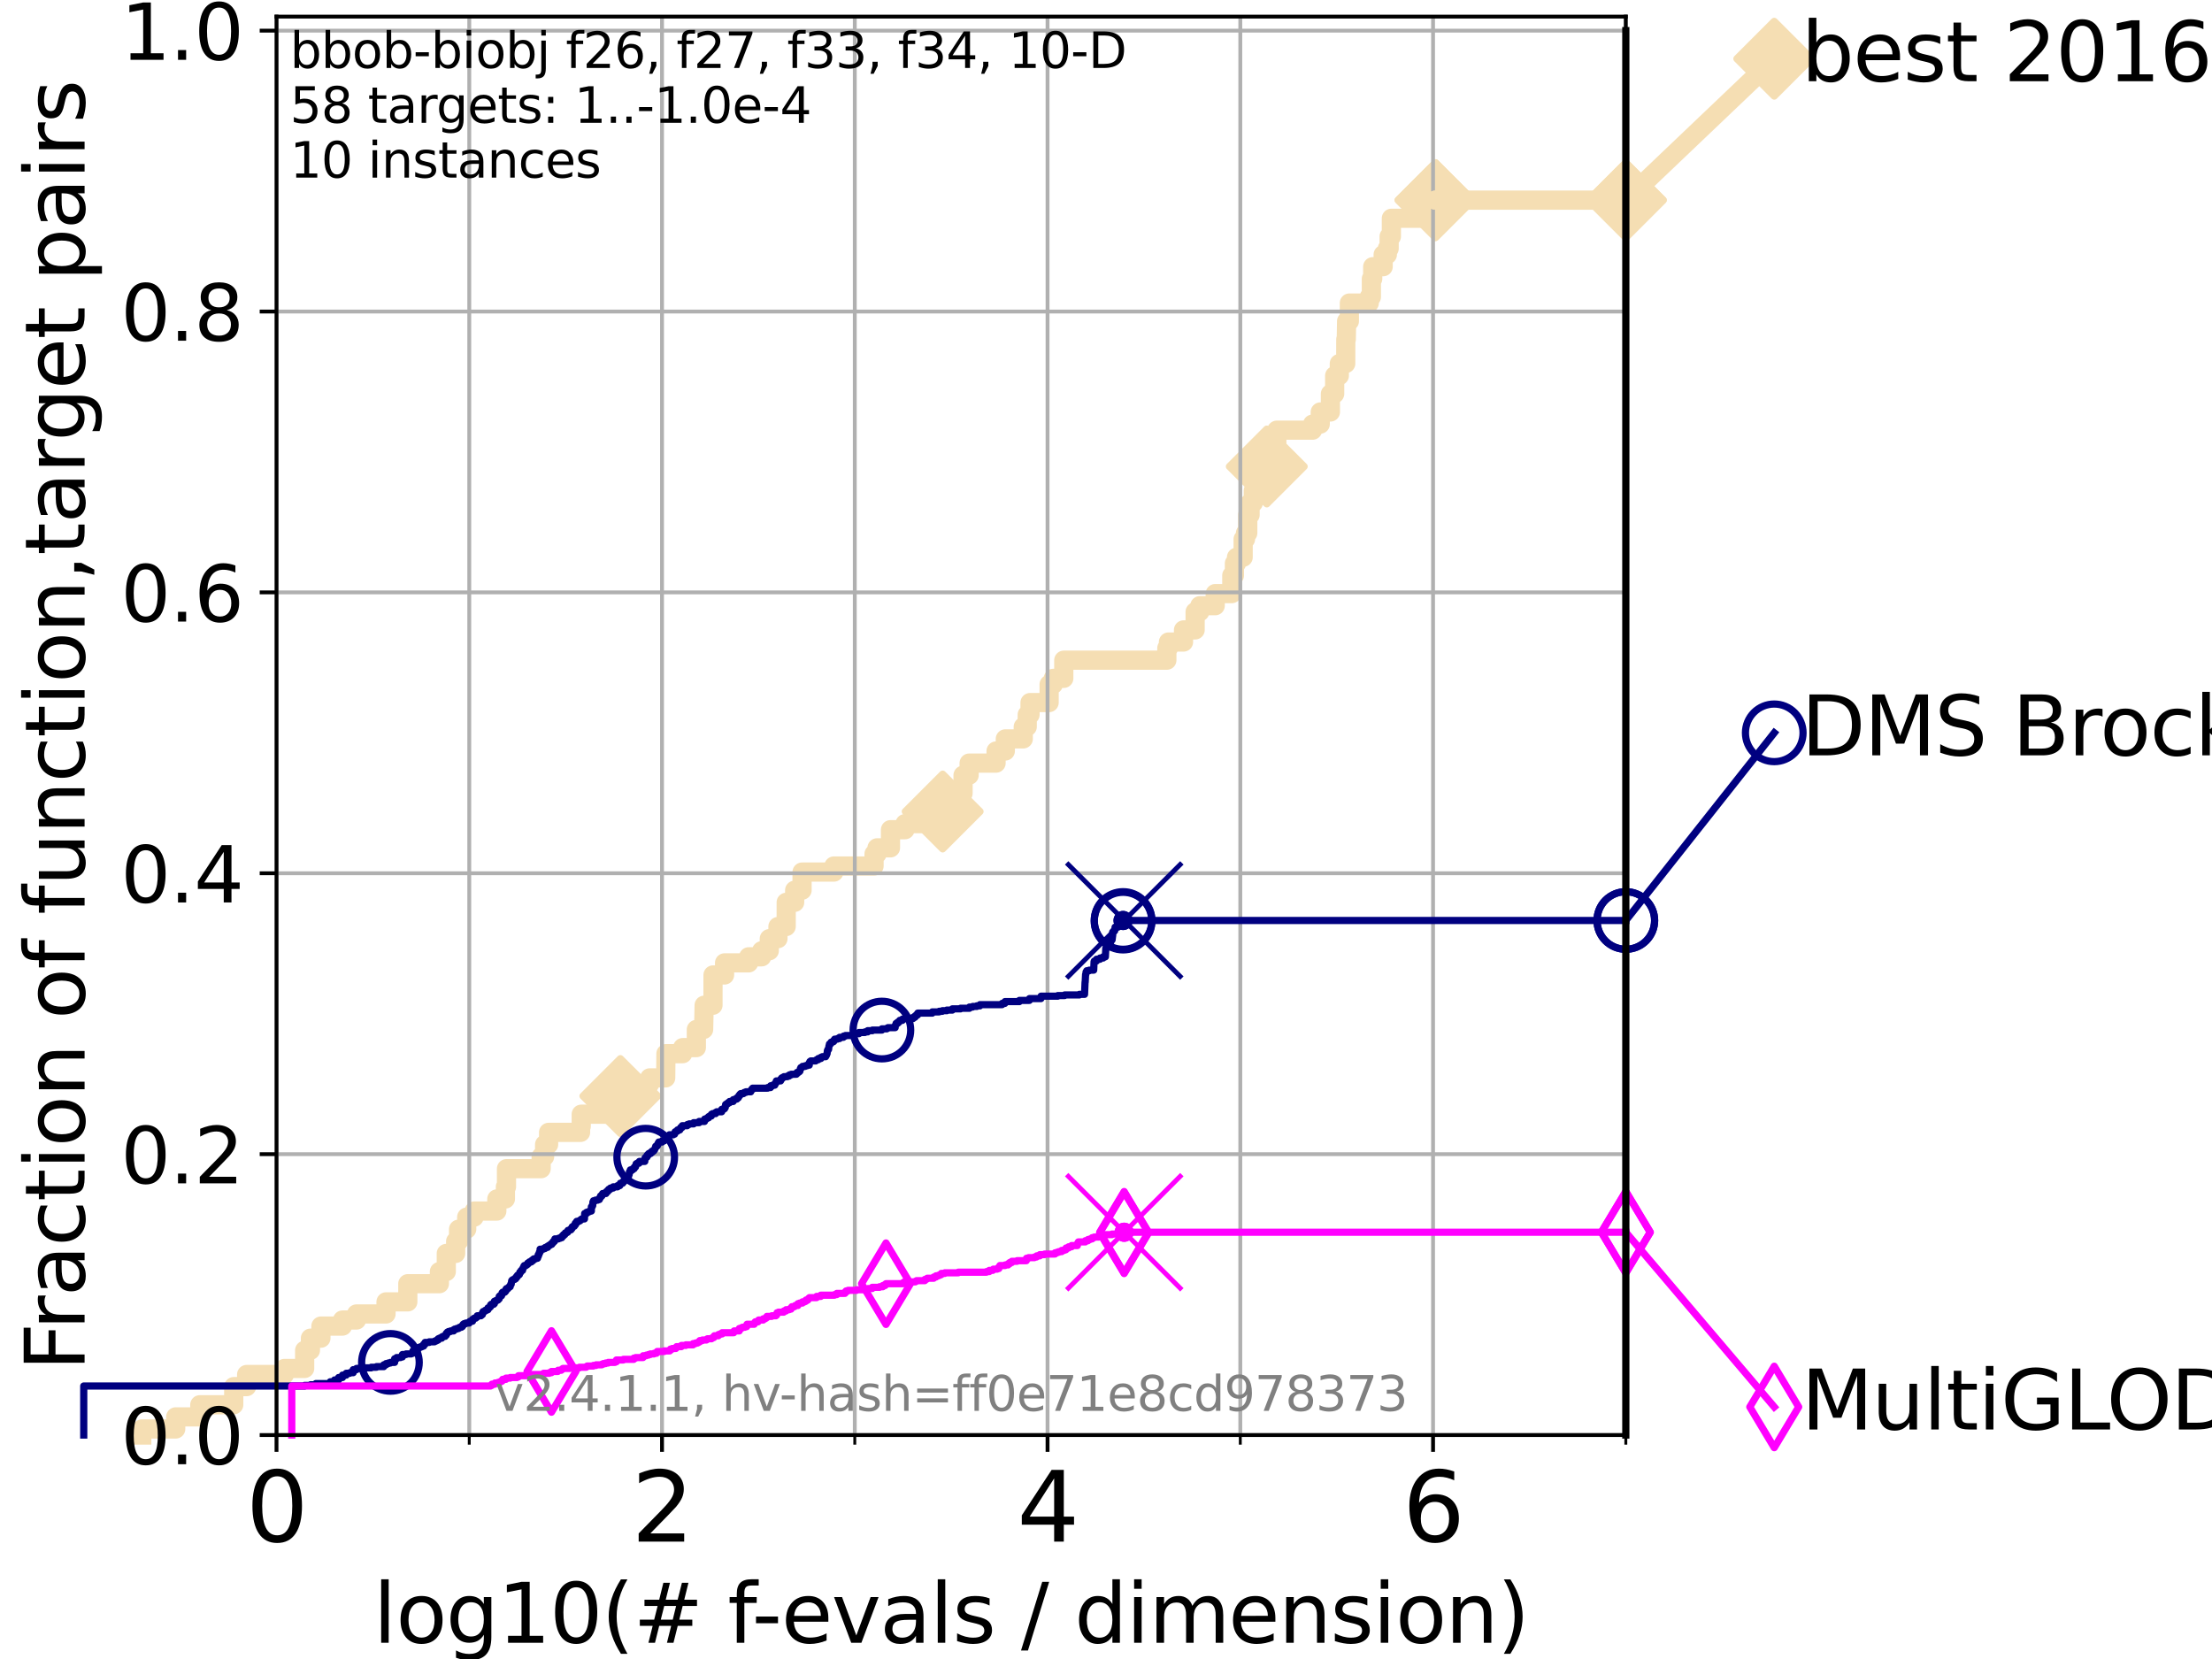 <?xml version="1.0" encoding="utf-8" standalone="no"?>
<!DOCTYPE svg PUBLIC "-//W3C//DTD SVG 1.1//EN"
  "http://www.w3.org/Graphics/SVG/1.1/DTD/svg11.dtd">
<svg height="345.6pt" version="1.1" viewBox="0 0 460.8 345.6" width="460.8pt" xmlns="http://www.w3.org/2000/svg" xmlns:xlink="http://www.w3.org/1999/xlink">
 <defs>
  <style type="text/css">*{stroke-linecap:butt;stroke-linejoin:round;}</style>
 </defs>
 <g id="figure_1">
  <g id="patch_1">
   <path d="M 0 345.6 
L 460.8 345.6 
L 460.8 0 
L 0 0 
z
" style="fill:#ffffff;"/>
  </g>
  <g id="axes_1">
   <g id="patch_2">
    <path d="M 57.6 298.944 
L 338.688 298.944 
L 338.688 3.456 
L 57.6 3.456 
z
" style="fill:#ffffff;"/>
   </g>
   <g id="line2d_1">
    <path d="M 29.533 298.944 
L 29.533 297.683 
L 36.604 297.683 
L 36.604 295.161 
L 41.621 295.161 
L 41.621 292.639 
L 48.692 292.639 
L 48.692 288.856 
L 51.38 288.856 
L 51.38 286.334 
L 59.262 286.334 
L 59.262 285.073 
L 63.468 285.073 
L 63.468 281.289 
L 64.671 281.289 
L 64.671 278.767 
L 66.854 278.767 
L 66.854 276.245 
L 71.35 276.245 
L 71.35 274.984 
L 74.263 274.984 
L 74.263 273.723 
L 80.416 273.723 
L 80.416 271.201 
L 84.956 271.201 
L 84.956 267.418 
L 91.535 267.418 
L 91.535 264.896 
L 92.969 264.896 
L 92.969 261.113 
L 94.921 261.113 
L 94.921 258.591 
L 95.526 258.591 
L 95.526 256.068 
L 97.224 256.068 
L 97.224 253.546 
L 98.772 253.546 
L 98.772 252.285 
L 103.498 252.285 
L 103.498 249.763 
L 105.285 249.763 
L 105.285 247.241 
L 105.51 247.241 
L 105.51 243.458 
L 112.73 243.458 
L 112.73 240.936 
L 113.454 240.936 
L 113.454 238.414 
L 114.284 238.414 
L 114.284 235.892 
L 120.945 235.892 
L 120.945 234.631 
L 121.083 234.631 
L 121.083 232.109 
L 129.205 232.109 
L 129.233 225.803 
L 135.341 225.803 
L 135.341 224.542 
L 138.678 224.542 
L 138.728 219.498 
L 142.216 219.498 
L 142.216 218.237 
L 145.063 218.237 
L 145.063 214.454 
L 146.58 214.454 
L 146.686 209.41 
L 148.526 209.41 
L 148.535 203.105 
L 150.941 203.105 
L 150.941 200.583 
L 155.96 200.583 
L 155.96 199.321 
L 158.674 199.321 
L 158.674 198.06 
L 160.259 198.06 
L 160.259 195.538 
L 162.061 195.538 
L 162.061 193.016 
L 163.773 193.016 
L 163.781 187.972 
L 165.544 187.972 
L 165.544 185.45 
L 167.083 185.45 
L 167.083 181.667 
L 173.715 181.667 
L 173.715 180.406 
L 182.083 180.406 
L 182.083 177.884 
L 182.701 177.884 
L 182.701 176.623 
L 185.504 176.623 
L 185.504 172.84 
L 188.533 172.84 
L 188.533 171.578 
L 194.325 171.578 
L 194.325 169.056 
L 196.372 169.056 
L 196.372 165.273 
L 200.621 165.273 
L 200.621 161.49 
L 201.887 161.49 
L 201.887 158.968 
L 207.502 158.968 
L 207.502 156.446 
L 209.426 156.446 
L 209.426 153.924 
L 213.164 153.924 
L 213.164 151.402 
L 213.991 151.402 
L 213.991 148.88 
L 214.575 148.88 
L 214.575 146.358 
L 218.552 146.358 
L 218.552 142.574 
L 219.424 142.574 
L 219.424 141.313 
L 221.606 141.313 
L 221.606 137.53 
L 243.076 137.53 
L 243.076 135.008 
L 243.41 135.008 
L 243.41 133.747 
L 246.546 133.747 
L 246.546 131.225 
L 248.968 131.225 
L 248.968 127.442 
L 249.942 127.442 
L 249.942 126.181 
L 253.152 126.181 
L 253.152 123.659 
L 256.606 123.659 
L 256.606 119.876 
L 257.152 119.876 
L 257.152 117.354 
L 257.588 117.354 
L 257.588 116.093 
L 258.972 116.093 
L 258.972 112.309 
L 259.461 112.309 
L 259.461 111.048 
L 259.93 111.048 
L 259.93 107.265 
L 260.415 107.265 
L 260.415 104.743 
L 261.087 104.743 
L 261.087 102.221 
L 261.63 102.221 
L 261.63 99.699 
L 261.75 99.699 
L 261.75 98.438 
L 261.955 98.438 
L 261.955 97.177 
L 263.892 97.177 
L 263.892 94.655 
L 265.191 94.655 
L 265.191 93.394 
L 265.985 93.394 
L 265.985 89.611 
L 273.433 89.611 
L 273.433 88.35 
L 275.032 88.35 
L 275.032 85.827 
L 277.148 85.827 
L 277.148 82.044 
L 278.036 82.044 
L 278.036 78.261 
L 279.006 78.261 
L 279.006 75.739 
L 280.339 75.739 
L 280.354 70.695 
L 280.454 70.695 
L 280.522 66.912 
L 281.099 66.912 
L 281.099 63.129 
L 285.246 63.129 
L 285.246 61.868 
L 285.681 61.868 
L 285.681 58.084 
L 285.961 58.084 
L 285.961 55.562 
L 288.137 55.562 
L 288.137 53.04 
L 289.012 53.04 
L 289.012 51.779 
L 289.384 51.779 
L 289.384 49.257 
L 289.849 49.257 
L 289.849 45.474 
L 299.042 45.474 
L 299.042 41.691 
L 338.688 41.691 
L 338.688 41.691 
" style="fill:none;stroke:#f5deb3;stroke-linecap:square;stroke-width:4;"/>
   </g>
   <g id="line2d_2">
    <defs>
     <path d="M 0 7.778 
L 7.778 0 
L 0 -7.778 
L -7.778 0 
z
" id="m1e4f734e17" style="stroke:#f5deb3;stroke-linejoin:miter;stroke-width:1.5;"/>
    </defs>
    <g>
     <use style="fill:#f5deb3;stroke:#f5deb3;stroke-linejoin:miter;stroke-width:1.5;" x="129.233" xlink:href="#m1e4f734e17" y="228.325"/>
     <use style="fill:#f5deb3;stroke:#f5deb3;stroke-linejoin:miter;stroke-width:1.5;" x="196.372" xlink:href="#m1e4f734e17" y="169.056"/>
     <use style="fill:#f5deb3;stroke:#f5deb3;stroke-linejoin:miter;stroke-width:1.5;" x="263.892" xlink:href="#m1e4f734e17" y="97.177"/>
     <use style="fill:#f5deb3;stroke:#f5deb3;stroke-linejoin:miter;stroke-width:1.5;" x="299.042" xlink:href="#m1e4f734e17" y="41.691"/>
     <use style="fill:#f5deb3;stroke:#f5deb3;stroke-linejoin:miter;stroke-width:1.5;" x="299.042" xlink:href="#m1e4f734e17" y="41.691"/>
     <use style="fill:#f5deb3;stroke:#f5deb3;stroke-linejoin:miter;stroke-width:1.5;" x="338.688" xlink:href="#m1e4f734e17" y="41.691"/>
    </g>
   </g>
   <g id="line2d_3">
    <path style="fill:none;stroke:#f5deb3;stroke-linecap:square;stroke-width:4;"/>
    <g/>
   </g>
   <g id="line2d_4">
    <path d="M 338.688 41.691 
L 369.608 12.233 
" style="fill:none;stroke:#f5deb3;stroke-linecap:square;stroke-width:4;"/>
    <g>
     <use style="fill:#f5deb3;stroke:#f5deb3;stroke-linejoin:miter;stroke-width:1.5;" x="338.688" xlink:href="#m1e4f734e17" y="41.691"/>
     <use style="fill:#f5deb3;stroke:#f5deb3;stroke-linejoin:miter;stroke-width:1.5;" x="369.608" xlink:href="#m1e4f734e17" y="12.233"/>
    </g>
   </g>
   <g id="matplotlib.axis_1">
    <g id="xtick_1">
     <g id="line2d_5">
      <path clip-path="url(#pcaa56a3ec4)" d="M 57.6 298.944 
L 57.6 3.456 
" style="fill:none;stroke:#b0b0b0;stroke-linecap:square;stroke-width:0.8;"/>
     </g>
     <g id="line2d_6">
      <defs>
       <path d="M 0 0 
L 0 3.5 
" id="m0f4602cab2" style="stroke:#000000;stroke-width:0.8;"/>
      </defs>
      <g>
       <use style="stroke:#000000;stroke-width:0.8;" x="57.6" xlink:href="#m0f4602cab2" y="298.944"/>
      </g>
     </g>
     <g id="text_1">
      <!-- 0 -->
      <g transform="translate(51.237 321.141)scale(0.2 -0.2)">
       <defs>
        <path d="M 2034 4250 
Q 1547 4250 1301 3770 
Q 1056 3291 1056 2328 
Q 1056 1369 1301 889 
Q 1547 409 2034 409 
Q 2525 409 2770 889 
Q 3016 1369 3016 2328 
Q 3016 3291 2770 3770 
Q 2525 4250 2034 4250 
z
M 2034 4750 
Q 2819 4750 3233 4129 
Q 3647 3509 3647 2328 
Q 3647 1150 3233 529 
Q 2819 -91 2034 -91 
Q 1250 -91 836 529 
Q 422 1150 422 2328 
Q 422 3509 836 4129 
Q 1250 4750 2034 4750 
z
" id="DejaVuSans-30" transform="scale(0.016)"/>
       </defs>
       <use xlink:href="#DejaVuSans-30"/>
      </g>
     </g>
    </g>
    <g id="xtick_2">
     <g id="line2d_7">
      <path clip-path="url(#pcaa56a3ec4)" d="M 137.911 298.944 
L 137.911 3.456 
" style="fill:none;stroke:#b0b0b0;stroke-linecap:square;stroke-width:0.8;"/>
     </g>
     <g id="line2d_8">
      <g>
       <use style="stroke:#000000;stroke-width:0.8;" x="137.911" xlink:href="#m0f4602cab2" y="298.944"/>
      </g>
     </g>
     <g id="text_2">
      <!-- 2 -->
      <g transform="translate(131.548 321.141)scale(0.2 -0.2)">
       <defs>
        <path d="M 1228 531 
L 3431 531 
L 3431 0 
L 469 0 
L 469 531 
Q 828 903 1448 1529 
Q 2069 2156 2228 2338 
Q 2531 2678 2651 2914 
Q 2772 3150 2772 3378 
Q 2772 3750 2511 3984 
Q 2250 4219 1831 4219 
Q 1534 4219 1204 4116 
Q 875 4013 500 3803 
L 500 4441 
Q 881 4594 1212 4672 
Q 1544 4750 1819 4750 
Q 2544 4750 2975 4387 
Q 3406 4025 3406 3419 
Q 3406 3131 3298 2873 
Q 3191 2616 2906 2266 
Q 2828 2175 2409 1742 
Q 1991 1309 1228 531 
z
" id="DejaVuSans-32" transform="scale(0.016)"/>
       </defs>
       <use xlink:href="#DejaVuSans-32"/>
      </g>
     </g>
    </g>
    <g id="xtick_3">
     <g id="line2d_9">
      <path clip-path="url(#pcaa56a3ec4)" d="M 218.222 298.944 
L 218.222 3.456 
" style="fill:none;stroke:#b0b0b0;stroke-linecap:square;stroke-width:0.8;"/>
     </g>
     <g id="line2d_10">
      <g>
       <use style="stroke:#000000;stroke-width:0.8;" x="218.222" xlink:href="#m0f4602cab2" y="298.944"/>
      </g>
     </g>
     <g id="text_3">
      <!-- 4 -->
      <g transform="translate(211.859 321.141)scale(0.2 -0.2)">
       <defs>
        <path d="M 2419 4116 
L 825 1625 
L 2419 1625 
L 2419 4116 
z
M 2253 4666 
L 3047 4666 
L 3047 1625 
L 3713 1625 
L 3713 1100 
L 3047 1100 
L 3047 0 
L 2419 0 
L 2419 1100 
L 313 1100 
L 313 1709 
L 2253 4666 
z
" id="DejaVuSans-34" transform="scale(0.016)"/>
       </defs>
       <use xlink:href="#DejaVuSans-34"/>
      </g>
     </g>
    </g>
    <g id="xtick_4">
     <g id="line2d_11">
      <path clip-path="url(#pcaa56a3ec4)" d="M 298.533 298.944 
L 298.533 3.456 
" style="fill:none;stroke:#b0b0b0;stroke-linecap:square;stroke-width:0.8;"/>
     </g>
     <g id="line2d_12">
      <g>
       <use style="stroke:#000000;stroke-width:0.8;" x="298.533" xlink:href="#m0f4602cab2" y="298.944"/>
      </g>
     </g>
     <g id="text_4">
      <!-- 6 -->
      <g transform="translate(292.17 321.141)scale(0.2 -0.2)">
       <defs>
        <path d="M 2113 2584 
Q 1688 2584 1439 2293 
Q 1191 2003 1191 1497 
Q 1191 994 1439 701 
Q 1688 409 2113 409 
Q 2538 409 2786 701 
Q 3034 994 3034 1497 
Q 3034 2003 2786 2293 
Q 2538 2584 2113 2584 
z
M 3366 4563 
L 3366 3988 
Q 3128 4100 2886 4159 
Q 2644 4219 2406 4219 
Q 1781 4219 1451 3797 
Q 1122 3375 1075 2522 
Q 1259 2794 1537 2939 
Q 1816 3084 2150 3084 
Q 2853 3084 3261 2657 
Q 3669 2231 3669 1497 
Q 3669 778 3244 343 
Q 2819 -91 2113 -91 
Q 1303 -91 875 529 
Q 447 1150 447 2328 
Q 447 3434 972 4092 
Q 1497 4750 2381 4750 
Q 2619 4750 2861 4703 
Q 3103 4656 3366 4563 
z
" id="DejaVuSans-36" transform="scale(0.016)"/>
       </defs>
       <use xlink:href="#DejaVuSans-36"/>
      </g>
     </g>
    </g>
    <g id="xtick_5">
     <g id="line2d_13">
      <path clip-path="url(#pcaa56a3ec4)" d="M 97.755 298.944 
L 97.755 3.456 
" style="fill:none;stroke:#b0b0b0;stroke-linecap:square;stroke-width:0.8;"/>
     </g>
     <g id="line2d_14">
      <defs>
       <path d="M 0 0 
L 0 2 
" id="md9ed7f50d7" style="stroke:#000000;stroke-width:0.6;"/>
      </defs>
      <g>
       <use style="stroke:#000000;stroke-width:0.6;" x="97.755" xlink:href="#md9ed7f50d7" y="298.944"/>
      </g>
     </g>
    </g>
    <g id="xtick_6">
     <g id="line2d_15">
      <path clip-path="url(#pcaa56a3ec4)" d="M 178.066 298.944 
L 178.066 3.456 
" style="fill:none;stroke:#b0b0b0;stroke-linecap:square;stroke-width:0.8;"/>
     </g>
     <g id="line2d_16">
      <g>
       <use style="stroke:#000000;stroke-width:0.6;" x="178.066" xlink:href="#md9ed7f50d7" y="298.944"/>
      </g>
     </g>
    </g>
    <g id="xtick_7">
     <g id="line2d_17">
      <path clip-path="url(#pcaa56a3ec4)" d="M 258.377 298.944 
L 258.377 3.456 
" style="fill:none;stroke:#b0b0b0;stroke-linecap:square;stroke-width:0.8;"/>
     </g>
     <g id="line2d_18">
      <g>
       <use style="stroke:#000000;stroke-width:0.6;" x="258.377" xlink:href="#md9ed7f50d7" y="298.944"/>
      </g>
     </g>
    </g>
    <g id="xtick_8">
     <g id="line2d_19">
      <path clip-path="url(#pcaa56a3ec4)" d="M 338.688 298.944 
L 338.688 3.456 
" style="fill:none;stroke:#b0b0b0;stroke-linecap:square;stroke-width:0.8;"/>
     </g>
     <g id="line2d_20">
      <g>
       <use style="stroke:#000000;stroke-width:0.6;" x="338.688" xlink:href="#md9ed7f50d7" y="298.944"/>
      </g>
     </g>
    </g>
    <g id="text_5">
     <!-- log10(# f-evals / dimension) -->
     <g transform="translate(77.764 342.218)scale(0.17 -0.17)">
      <defs>
       <path d="M 603 4863 
L 1178 4863 
L 1178 0 
L 603 0 
L 603 4863 
z
" id="DejaVuSans-6c" transform="scale(0.016)"/>
       <path d="M 1959 3097 
Q 1497 3097 1228 2736 
Q 959 2375 959 1747 
Q 959 1119 1226 758 
Q 1494 397 1959 397 
Q 2419 397 2687 759 
Q 2956 1122 2956 1747 
Q 2956 2369 2687 2733 
Q 2419 3097 1959 3097 
z
M 1959 3584 
Q 2709 3584 3137 3096 
Q 3566 2609 3566 1747 
Q 3566 888 3137 398 
Q 2709 -91 1959 -91 
Q 1206 -91 779 398 
Q 353 888 353 1747 
Q 353 2609 779 3096 
Q 1206 3584 1959 3584 
z
" id="DejaVuSans-6f" transform="scale(0.016)"/>
       <path d="M 2906 1791 
Q 2906 2416 2648 2759 
Q 2391 3103 1925 3103 
Q 1463 3103 1205 2759 
Q 947 2416 947 1791 
Q 947 1169 1205 825 
Q 1463 481 1925 481 
Q 2391 481 2648 825 
Q 2906 1169 2906 1791 
z
M 3481 434 
Q 3481 -459 3084 -895 
Q 2688 -1331 1869 -1331 
Q 1566 -1331 1297 -1286 
Q 1028 -1241 775 -1147 
L 775 -588 
Q 1028 -725 1275 -790 
Q 1522 -856 1778 -856 
Q 2344 -856 2625 -561 
Q 2906 -266 2906 331 
L 2906 616 
Q 2728 306 2450 153 
Q 2172 0 1784 0 
Q 1141 0 747 490 
Q 353 981 353 1791 
Q 353 2603 747 3093 
Q 1141 3584 1784 3584 
Q 2172 3584 2450 3431 
Q 2728 3278 2906 2969 
L 2906 3500 
L 3481 3500 
L 3481 434 
z
" id="DejaVuSans-67" transform="scale(0.016)"/>
       <path d="M 794 531 
L 1825 531 
L 1825 4091 
L 703 3866 
L 703 4441 
L 1819 4666 
L 2450 4666 
L 2450 531 
L 3481 531 
L 3481 0 
L 794 0 
L 794 531 
z
" id="DejaVuSans-31" transform="scale(0.016)"/>
       <path d="M 1984 4856 
Q 1566 4138 1362 3434 
Q 1159 2731 1159 2009 
Q 1159 1288 1364 580 
Q 1569 -128 1984 -844 
L 1484 -844 
Q 1016 -109 783 600 
Q 550 1309 550 2009 
Q 550 2706 781 3412 
Q 1013 4119 1484 4856 
L 1984 4856 
z
" id="DejaVuSans-28" transform="scale(0.016)"/>
       <path d="M 3272 2816 
L 2363 2816 
L 2100 1772 
L 3016 1772 
L 3272 2816 
z
M 2803 4594 
L 2478 3297 
L 3391 3297 
L 3719 4594 
L 4219 4594 
L 3897 3297 
L 4872 3297 
L 4872 2816 
L 3775 2816 
L 3519 1772 
L 4513 1772 
L 4513 1294 
L 3397 1294 
L 3072 0 
L 2572 0 
L 2894 1294 
L 1978 1294 
L 1656 0 
L 1153 0 
L 1478 1294 
L 494 1294 
L 494 1772 
L 1594 1772 
L 1856 2816 
L 850 2816 
L 850 3297 
L 1978 3297 
L 2297 4594 
L 2803 4594 
z
" id="DejaVuSans-23" transform="scale(0.016)"/>
       <path id="DejaVuSans-20" transform="scale(0.016)"/>
       <path d="M 2375 4863 
L 2375 4384 
L 1825 4384 
Q 1516 4384 1395 4259 
Q 1275 4134 1275 3809 
L 1275 3500 
L 2222 3500 
L 2222 3053 
L 1275 3053 
L 1275 0 
L 697 0 
L 697 3053 
L 147 3053 
L 147 3500 
L 697 3500 
L 697 3744 
Q 697 4328 969 4595 
Q 1241 4863 1831 4863 
L 2375 4863 
z
" id="DejaVuSans-66" transform="scale(0.016)"/>
       <path d="M 313 2009 
L 1997 2009 
L 1997 1497 
L 313 1497 
L 313 2009 
z
" id="DejaVuSans-2d" transform="scale(0.016)"/>
       <path d="M 3597 1894 
L 3597 1613 
L 953 1613 
Q 991 1019 1311 708 
Q 1631 397 2203 397 
Q 2534 397 2845 478 
Q 3156 559 3463 722 
L 3463 178 
Q 3153 47 2828 -22 
Q 2503 -91 2169 -91 
Q 1331 -91 842 396 
Q 353 884 353 1716 
Q 353 2575 817 3079 
Q 1281 3584 2069 3584 
Q 2775 3584 3186 3129 
Q 3597 2675 3597 1894 
z
M 3022 2063 
Q 3016 2534 2758 2815 
Q 2500 3097 2075 3097 
Q 1594 3097 1305 2825 
Q 1016 2553 972 2059 
L 3022 2063 
z
" id="DejaVuSans-65" transform="scale(0.016)"/>
       <path d="M 191 3500 
L 800 3500 
L 1894 563 
L 2988 3500 
L 3597 3500 
L 2284 0 
L 1503 0 
L 191 3500 
z
" id="DejaVuSans-76" transform="scale(0.016)"/>
       <path d="M 2194 1759 
Q 1497 1759 1228 1600 
Q 959 1441 959 1056 
Q 959 750 1161 570 
Q 1363 391 1709 391 
Q 2188 391 2477 730 
Q 2766 1069 2766 1631 
L 2766 1759 
L 2194 1759 
z
M 3341 1997 
L 3341 0 
L 2766 0 
L 2766 531 
Q 2569 213 2275 61 
Q 1981 -91 1556 -91 
Q 1019 -91 701 211 
Q 384 513 384 1019 
Q 384 1609 779 1909 
Q 1175 2209 1959 2209 
L 2766 2209 
L 2766 2266 
Q 2766 2663 2505 2880 
Q 2244 3097 1772 3097 
Q 1472 3097 1187 3025 
Q 903 2953 641 2809 
L 641 3341 
Q 956 3463 1253 3523 
Q 1550 3584 1831 3584 
Q 2591 3584 2966 3190 
Q 3341 2797 3341 1997 
z
" id="DejaVuSans-61" transform="scale(0.016)"/>
       <path d="M 2834 3397 
L 2834 2853 
Q 2591 2978 2328 3040 
Q 2066 3103 1784 3103 
Q 1356 3103 1142 2972 
Q 928 2841 928 2578 
Q 928 2378 1081 2264 
Q 1234 2150 1697 2047 
L 1894 2003 
Q 2506 1872 2764 1633 
Q 3022 1394 3022 966 
Q 3022 478 2636 193 
Q 2250 -91 1575 -91 
Q 1294 -91 989 -36 
Q 684 19 347 128 
L 347 722 
Q 666 556 975 473 
Q 1284 391 1588 391 
Q 1994 391 2212 530 
Q 2431 669 2431 922 
Q 2431 1156 2273 1281 
Q 2116 1406 1581 1522 
L 1381 1569 
Q 847 1681 609 1914 
Q 372 2147 372 2553 
Q 372 3047 722 3315 
Q 1072 3584 1716 3584 
Q 2034 3584 2315 3537 
Q 2597 3491 2834 3397 
z
" id="DejaVuSans-73" transform="scale(0.016)"/>
       <path d="M 1625 4666 
L 2156 4666 
L 531 -594 
L 0 -594 
L 1625 4666 
z
" id="DejaVuSans-2f" transform="scale(0.016)"/>
       <path d="M 2906 2969 
L 2906 4863 
L 3481 4863 
L 3481 0 
L 2906 0 
L 2906 525 
Q 2725 213 2448 61 
Q 2172 -91 1784 -91 
Q 1150 -91 751 415 
Q 353 922 353 1747 
Q 353 2572 751 3078 
Q 1150 3584 1784 3584 
Q 2172 3584 2448 3432 
Q 2725 3281 2906 2969 
z
M 947 1747 
Q 947 1113 1208 752 
Q 1469 391 1925 391 
Q 2381 391 2643 752 
Q 2906 1113 2906 1747 
Q 2906 2381 2643 2742 
Q 2381 3103 1925 3103 
Q 1469 3103 1208 2742 
Q 947 2381 947 1747 
z
" id="DejaVuSans-64" transform="scale(0.016)"/>
       <path d="M 603 3500 
L 1178 3500 
L 1178 0 
L 603 0 
L 603 3500 
z
M 603 4863 
L 1178 4863 
L 1178 4134 
L 603 4134 
L 603 4863 
z
" id="DejaVuSans-69" transform="scale(0.016)"/>
       <path d="M 3328 2828 
Q 3544 3216 3844 3400 
Q 4144 3584 4550 3584 
Q 5097 3584 5394 3201 
Q 5691 2819 5691 2113 
L 5691 0 
L 5113 0 
L 5113 2094 
Q 5113 2597 4934 2840 
Q 4756 3084 4391 3084 
Q 3944 3084 3684 2787 
Q 3425 2491 3425 1978 
L 3425 0 
L 2847 0 
L 2847 2094 
Q 2847 2600 2669 2842 
Q 2491 3084 2119 3084 
Q 1678 3084 1418 2786 
Q 1159 2488 1159 1978 
L 1159 0 
L 581 0 
L 581 3500 
L 1159 3500 
L 1159 2956 
Q 1356 3278 1631 3431 
Q 1906 3584 2284 3584 
Q 2666 3584 2933 3390 
Q 3200 3197 3328 2828 
z
" id="DejaVuSans-6d" transform="scale(0.016)"/>
       <path d="M 3513 2113 
L 3513 0 
L 2938 0 
L 2938 2094 
Q 2938 2591 2744 2837 
Q 2550 3084 2163 3084 
Q 1697 3084 1428 2787 
Q 1159 2491 1159 1978 
L 1159 0 
L 581 0 
L 581 3500 
L 1159 3500 
L 1159 2956 
Q 1366 3272 1645 3428 
Q 1925 3584 2291 3584 
Q 2894 3584 3203 3211 
Q 3513 2838 3513 2113 
z
" id="DejaVuSans-6e" transform="scale(0.016)"/>
       <path d="M 513 4856 
L 1013 4856 
Q 1481 4119 1714 3412 
Q 1947 2706 1947 2009 
Q 1947 1309 1714 600 
Q 1481 -109 1013 -844 
L 513 -844 
Q 928 -128 1133 580 
Q 1338 1288 1338 2009 
Q 1338 2731 1133 3434 
Q 928 4138 513 4856 
z
" id="DejaVuSans-29" transform="scale(0.016)"/>
      </defs>
      <use xlink:href="#DejaVuSans-6c"/>
      <use x="27.783" xlink:href="#DejaVuSans-6f"/>
      <use x="88.965" xlink:href="#DejaVuSans-67"/>
      <use x="152.441" xlink:href="#DejaVuSans-31"/>
      <use x="216.064" xlink:href="#DejaVuSans-30"/>
      <use x="279.688" xlink:href="#DejaVuSans-28"/>
      <use x="318.701" xlink:href="#DejaVuSans-23"/>
      <use x="402.49" xlink:href="#DejaVuSans-20"/>
      <use x="434.277" xlink:href="#DejaVuSans-66"/>
      <use x="463.982" xlink:href="#DejaVuSans-2d"/>
      <use x="500.066" xlink:href="#DejaVuSans-65"/>
      <use x="561.59" xlink:href="#DejaVuSans-76"/>
      <use x="620.77" xlink:href="#DejaVuSans-61"/>
      <use x="682.049" xlink:href="#DejaVuSans-6c"/>
      <use x="709.832" xlink:href="#DejaVuSans-73"/>
      <use x="761.932" xlink:href="#DejaVuSans-20"/>
      <use x="793.719" xlink:href="#DejaVuSans-2f"/>
      <use x="827.41" xlink:href="#DejaVuSans-20"/>
      <use x="859.197" xlink:href="#DejaVuSans-64"/>
      <use x="922.674" xlink:href="#DejaVuSans-69"/>
      <use x="950.457" xlink:href="#DejaVuSans-6d"/>
      <use x="1047.869" xlink:href="#DejaVuSans-65"/>
      <use x="1109.393" xlink:href="#DejaVuSans-6e"/>
      <use x="1172.771" xlink:href="#DejaVuSans-73"/>
      <use x="1224.871" xlink:href="#DejaVuSans-69"/>
      <use x="1252.654" xlink:href="#DejaVuSans-6f"/>
      <use x="1313.836" xlink:href="#DejaVuSans-6e"/>
      <use x="1377.215" xlink:href="#DejaVuSans-29"/>
     </g>
    </g>
   </g>
   <g id="matplotlib.axis_2">
    <g id="ytick_1">
     <g id="line2d_21">
      <path clip-path="url(#pcaa56a3ec4)" d="M 57.6 298.944 
L 338.688 298.944 
" style="fill:none;stroke:#b0b0b0;stroke-linecap:square;stroke-width:0.8;"/>
     </g>
     <g id="line2d_22">
      <defs>
       <path d="M 0 0 
L -3.5 0 
" id="m76e1967db4" style="stroke:#000000;stroke-width:0.8;"/>
      </defs>
      <g>
       <use style="stroke:#000000;stroke-width:0.8;" x="57.6" xlink:href="#m76e1967db4" y="298.944"/>
      </g>
     </g>
     <g id="text_6">
      <!-- 0.0 -->
      <g transform="translate(25.155 305.023)scale(0.16 -0.16)">
       <defs>
        <path d="M 684 794 
L 1344 794 
L 1344 0 
L 684 0 
L 684 794 
z
" id="DejaVuSans-2e" transform="scale(0.016)"/>
       </defs>
       <use xlink:href="#DejaVuSans-30"/>
       <use x="63.623" xlink:href="#DejaVuSans-2e"/>
       <use x="95.41" xlink:href="#DejaVuSans-30"/>
      </g>
     </g>
    </g>
    <g id="ytick_2">
     <g id="line2d_23">
      <path clip-path="url(#pcaa56a3ec4)" d="M 57.6 240.432 
L 338.688 240.432 
" style="fill:none;stroke:#b0b0b0;stroke-linecap:square;stroke-width:0.8;"/>
     </g>
     <g id="line2d_24">
      <g>
       <use style="stroke:#000000;stroke-width:0.8;" x="57.6" xlink:href="#m76e1967db4" y="240.432"/>
      </g>
     </g>
     <g id="text_7">
      <!-- 0.2 -->
      <g transform="translate(25.155 246.51)scale(0.16 -0.16)">
       <use xlink:href="#DejaVuSans-30"/>
       <use x="63.623" xlink:href="#DejaVuSans-2e"/>
       <use x="95.41" xlink:href="#DejaVuSans-32"/>
      </g>
     </g>
    </g>
    <g id="ytick_3">
     <g id="line2d_25">
      <path clip-path="url(#pcaa56a3ec4)" d="M 57.6 181.919 
L 338.688 181.919 
" style="fill:none;stroke:#b0b0b0;stroke-linecap:square;stroke-width:0.8;"/>
     </g>
     <g id="line2d_26">
      <g>
       <use style="stroke:#000000;stroke-width:0.8;" x="57.6" xlink:href="#m76e1967db4" y="181.919"/>
      </g>
     </g>
     <g id="text_8">
      <!-- 0.4 -->
      <g transform="translate(25.155 187.998)scale(0.16 -0.16)">
       <use xlink:href="#DejaVuSans-30"/>
       <use x="63.623" xlink:href="#DejaVuSans-2e"/>
       <use x="95.41" xlink:href="#DejaVuSans-34"/>
      </g>
     </g>
    </g>
    <g id="ytick_4">
     <g id="line2d_27">
      <path clip-path="url(#pcaa56a3ec4)" d="M 57.6 123.407 
L 338.688 123.407 
" style="fill:none;stroke:#b0b0b0;stroke-linecap:square;stroke-width:0.8;"/>
     </g>
     <g id="line2d_28">
      <g>
       <use style="stroke:#000000;stroke-width:0.8;" x="57.6" xlink:href="#m76e1967db4" y="123.407"/>
      </g>
     </g>
     <g id="text_9">
      <!-- 0.6 -->
      <g transform="translate(25.155 129.485)scale(0.16 -0.16)">
       <use xlink:href="#DejaVuSans-30"/>
       <use x="63.623" xlink:href="#DejaVuSans-2e"/>
       <use x="95.41" xlink:href="#DejaVuSans-36"/>
      </g>
     </g>
    </g>
    <g id="ytick_5">
     <g id="line2d_29">
      <path clip-path="url(#pcaa56a3ec4)" d="M 57.6 64.894 
L 338.688 64.894 
" style="fill:none;stroke:#b0b0b0;stroke-linecap:square;stroke-width:0.8;"/>
     </g>
     <g id="line2d_30">
      <g>
       <use style="stroke:#000000;stroke-width:0.8;" x="57.6" xlink:href="#m76e1967db4" y="64.894"/>
      </g>
     </g>
     <g id="text_10">
      <!-- 0.8 -->
      <g transform="translate(25.155 70.973)scale(0.16 -0.16)">
       <defs>
        <path d="M 2034 2216 
Q 1584 2216 1326 1975 
Q 1069 1734 1069 1313 
Q 1069 891 1326 650 
Q 1584 409 2034 409 
Q 2484 409 2743 651 
Q 3003 894 3003 1313 
Q 3003 1734 2745 1975 
Q 2488 2216 2034 2216 
z
M 1403 2484 
Q 997 2584 770 2862 
Q 544 3141 544 3541 
Q 544 4100 942 4425 
Q 1341 4750 2034 4750 
Q 2731 4750 3128 4425 
Q 3525 4100 3525 3541 
Q 3525 3141 3298 2862 
Q 3072 2584 2669 2484 
Q 3125 2378 3379 2068 
Q 3634 1759 3634 1313 
Q 3634 634 3220 271 
Q 2806 -91 2034 -91 
Q 1263 -91 848 271 
Q 434 634 434 1313 
Q 434 1759 690 2068 
Q 947 2378 1403 2484 
z
M 1172 3481 
Q 1172 3119 1398 2916 
Q 1625 2713 2034 2713 
Q 2441 2713 2670 2916 
Q 2900 3119 2900 3481 
Q 2900 3844 2670 4047 
Q 2441 4250 2034 4250 
Q 1625 4250 1398 4047 
Q 1172 3844 1172 3481 
z
" id="DejaVuSans-38" transform="scale(0.016)"/>
       </defs>
       <use xlink:href="#DejaVuSans-30"/>
       <use x="63.623" xlink:href="#DejaVuSans-2e"/>
       <use x="95.41" xlink:href="#DejaVuSans-38"/>
      </g>
     </g>
    </g>
    <g id="ytick_6">
     <g id="line2d_31">
      <path clip-path="url(#pcaa56a3ec4)" d="M 57.6 6.382 
L 338.688 6.382 
" style="fill:none;stroke:#b0b0b0;stroke-linecap:square;stroke-width:0.8;"/>
     </g>
     <g id="line2d_32">
      <g>
       <use style="stroke:#000000;stroke-width:0.8;" x="57.6" xlink:href="#m76e1967db4" y="6.382"/>
      </g>
     </g>
     <g id="text_11">
      <!-- 1.0 -->
      <g transform="translate(25.155 12.46)scale(0.16 -0.16)">
       <use xlink:href="#DejaVuSans-31"/>
       <use x="63.623" xlink:href="#DejaVuSans-2e"/>
       <use x="95.41" xlink:href="#DejaVuSans-30"/>
      </g>
     </g>
    </g>
    <g id="text_12">
     <!-- Fraction of function,target pairs -->
     <g transform="translate(17.62 285.585)rotate(-90)scale(0.17 -0.17)">
      <defs>
       <path d="M 628 4666 
L 3309 4666 
L 3309 4134 
L 1259 4134 
L 1259 2759 
L 3109 2759 
L 3109 2228 
L 1259 2228 
L 1259 0 
L 628 0 
L 628 4666 
z
" id="DejaVuSans-46" transform="scale(0.016)"/>
       <path d="M 2631 2963 
Q 2534 3019 2420 3045 
Q 2306 3072 2169 3072 
Q 1681 3072 1420 2755 
Q 1159 2438 1159 1844 
L 1159 0 
L 581 0 
L 581 3500 
L 1159 3500 
L 1159 2956 
Q 1341 3275 1631 3429 
Q 1922 3584 2338 3584 
Q 2397 3584 2469 3576 
Q 2541 3569 2628 3553 
L 2631 2963 
z
" id="DejaVuSans-72" transform="scale(0.016)"/>
       <path d="M 3122 3366 
L 3122 2828 
Q 2878 2963 2633 3030 
Q 2388 3097 2138 3097 
Q 1578 3097 1268 2742 
Q 959 2388 959 1747 
Q 959 1106 1268 751 
Q 1578 397 2138 397 
Q 2388 397 2633 464 
Q 2878 531 3122 666 
L 3122 134 
Q 2881 22 2623 -34 
Q 2366 -91 2075 -91 
Q 1284 -91 818 406 
Q 353 903 353 1747 
Q 353 2603 823 3093 
Q 1294 3584 2113 3584 
Q 2378 3584 2631 3529 
Q 2884 3475 3122 3366 
z
" id="DejaVuSans-63" transform="scale(0.016)"/>
       <path d="M 1172 4494 
L 1172 3500 
L 2356 3500 
L 2356 3053 
L 1172 3053 
L 1172 1153 
Q 1172 725 1289 603 
Q 1406 481 1766 481 
L 2356 481 
L 2356 0 
L 1766 0 
Q 1100 0 847 248 
Q 594 497 594 1153 
L 594 3053 
L 172 3053 
L 172 3500 
L 594 3500 
L 594 4494 
L 1172 4494 
z
" id="DejaVuSans-74" transform="scale(0.016)"/>
       <path d="M 544 1381 
L 544 3500 
L 1119 3500 
L 1119 1403 
Q 1119 906 1312 657 
Q 1506 409 1894 409 
Q 2359 409 2629 706 
Q 2900 1003 2900 1516 
L 2900 3500 
L 3475 3500 
L 3475 0 
L 2900 0 
L 2900 538 
Q 2691 219 2414 64 
Q 2138 -91 1772 -91 
Q 1169 -91 856 284 
Q 544 659 544 1381 
z
M 1991 3584 
L 1991 3584 
z
" id="DejaVuSans-75" transform="scale(0.016)"/>
       <path d="M 750 794 
L 1409 794 
L 1409 256 
L 897 -744 
L 494 -744 
L 750 256 
L 750 794 
z
" id="DejaVuSans-2c" transform="scale(0.016)"/>
       <path d="M 1159 525 
L 1159 -1331 
L 581 -1331 
L 581 3500 
L 1159 3500 
L 1159 2969 
Q 1341 3281 1617 3432 
Q 1894 3584 2278 3584 
Q 2916 3584 3314 3078 
Q 3713 2572 3713 1747 
Q 3713 922 3314 415 
Q 2916 -91 2278 -91 
Q 1894 -91 1617 61 
Q 1341 213 1159 525 
z
M 3116 1747 
Q 3116 2381 2855 2742 
Q 2594 3103 2138 3103 
Q 1681 3103 1420 2742 
Q 1159 2381 1159 1747 
Q 1159 1113 1420 752 
Q 1681 391 2138 391 
Q 2594 391 2855 752 
Q 3116 1113 3116 1747 
z
" id="DejaVuSans-70" transform="scale(0.016)"/>
      </defs>
      <use xlink:href="#DejaVuSans-46"/>
      <use x="50.27" xlink:href="#DejaVuSans-72"/>
      <use x="91.383" xlink:href="#DejaVuSans-61"/>
      <use x="152.662" xlink:href="#DejaVuSans-63"/>
      <use x="207.643" xlink:href="#DejaVuSans-74"/>
      <use x="246.852" xlink:href="#DejaVuSans-69"/>
      <use x="274.635" xlink:href="#DejaVuSans-6f"/>
      <use x="335.816" xlink:href="#DejaVuSans-6e"/>
      <use x="399.195" xlink:href="#DejaVuSans-20"/>
      <use x="430.982" xlink:href="#DejaVuSans-6f"/>
      <use x="492.164" xlink:href="#DejaVuSans-66"/>
      <use x="527.369" xlink:href="#DejaVuSans-20"/>
      <use x="559.156" xlink:href="#DejaVuSans-66"/>
      <use x="594.361" xlink:href="#DejaVuSans-75"/>
      <use x="657.74" xlink:href="#DejaVuSans-6e"/>
      <use x="721.119" xlink:href="#DejaVuSans-63"/>
      <use x="776.1" xlink:href="#DejaVuSans-74"/>
      <use x="815.309" xlink:href="#DejaVuSans-69"/>
      <use x="843.092" xlink:href="#DejaVuSans-6f"/>
      <use x="904.273" xlink:href="#DejaVuSans-6e"/>
      <use x="967.652" xlink:href="#DejaVuSans-2c"/>
      <use x="999.439" xlink:href="#DejaVuSans-74"/>
      <use x="1038.648" xlink:href="#DejaVuSans-61"/>
      <use x="1099.928" xlink:href="#DejaVuSans-72"/>
      <use x="1139.291" xlink:href="#DejaVuSans-67"/>
      <use x="1202.768" xlink:href="#DejaVuSans-65"/>
      <use x="1264.291" xlink:href="#DejaVuSans-74"/>
      <use x="1303.5" xlink:href="#DejaVuSans-20"/>
      <use x="1335.287" xlink:href="#DejaVuSans-70"/>
      <use x="1398.764" xlink:href="#DejaVuSans-61"/>
      <use x="1460.043" xlink:href="#DejaVuSans-69"/>
      <use x="1487.826" xlink:href="#DejaVuSans-72"/>
      <use x="1528.939" xlink:href="#DejaVuSans-73"/>
     </g>
    </g>
   </g>
   <g id="line2d_33">
    <defs>
     <path d="M 0 1.5 
C 0.398 1.5 0.779 1.342 1.061 1.061 
C 1.342 0.779 1.5 0.398 1.5 0 
C 1.5 -0.398 1.342 -0.779 1.061 -1.061 
C 0.779 -1.342 0.398 -1.5 0 -1.5 
C -0.398 -1.5 -0.779 -1.342 -1.061 -1.061 
C -1.342 -0.779 -1.5 -0.398 -1.5 0 
C -1.5 0.398 -1.342 0.779 -1.061 1.061 
C -0.779 1.342 -0.398 1.5 0 1.5 
z
" id="m1a87121aa7" style="stroke:#f5deb3;"/>
    </defs>
    <g>
     <use style="fill:#f5deb3;stroke:#f5deb3;" x="299.042" xlink:href="#m1a87121aa7" y="41.691"/>
     <use style="fill:#f5deb3;stroke:#f5deb3;" x="299.042" xlink:href="#m1a87121aa7" y="41.691"/>
    </g>
   </g>
   <g id="line2d_34">
    <defs>
     <path d="M 0 1.5 
C 0.398 1.5 0.779 1.342 1.061 1.061 
C 1.342 0.779 1.5 0.398 1.5 0 
C 1.5 -0.398 1.342 -0.779 1.061 -1.061 
C 0.779 -1.342 0.398 -1.5 0 -1.5 
C -0.398 -1.5 -0.779 -1.342 -1.061 -1.061 
C -1.342 -0.779 -1.5 -0.398 -1.5 0 
C -1.5 0.398 -1.342 0.779 -1.061 1.061 
C -0.779 1.342 -0.398 1.5 0 1.5 
z
" id="m3ff62fdacb" style="stroke:#000080;"/>
    </defs>
    <g>
     <use style="fill:#000080;stroke:#000080;" x="233.956" xlink:href="#m3ff62fdacb" y="191.755"/>
     <use style="fill:#000080;stroke:#000080;" x="233.956" xlink:href="#m3ff62fdacb" y="191.755"/>
    </g>
   </g>
   <g id="line2d_35">
    <path d="M 17.445 298.944 
L 17.445 288.73 
L 63.468 288.73 
L 63.468 288.603 
L 64.671 288.603 
L 64.671 288.477 
L 65.797 288.477 
L 65.797 288.225 
L 68.793 288.225 
L 68.793 287.847 
L 69.688 287.847 
L 69.688 287.468 
L 70.539 287.468 
L 70.539 286.964 
L 71.35 286.964 
L 71.35 286.46 
L 72.125 286.46 
L 72.125 286.081 
L 72.868 286.081 
L 72.868 285.955 
L 73.579 285.955 
L 73.579 285.325 
L 74.263 285.325 
L 74.263 285.073 
L 74.922 285.073 
L 74.922 284.946 
L 77.331 284.946 
L 77.331 284.82 
L 78.421 284.82 
L 78.421 284.694 
L 79.939 284.694 
L 79.939 284.316 
L 80.416 284.316 
L 80.416 284.064 
L 80.881 284.064 
L 80.881 283.938 
L 81.334 283.938 
L 81.334 283.811 
L 82.207 283.811 
L 82.207 283.055 
L 82.627 283.055 
L 82.627 282.803 
L 83.438 282.803 
L 83.438 282.677 
L 83.83 282.677 
L 83.83 282.172 
L 84.588 282.172 
L 84.588 282.046 
L 85.667 282.046 
L 85.667 281.92 
L 86.013 281.92 
L 86.013 281.415 
L 86.351 281.415 
L 86.351 281.163 
L 87.01 281.163 
L 87.01 280.785 
L 87.33 280.785 
L 87.33 280.659 
L 87.644 280.659 
L 87.644 280.533 
L 87.952 280.533 
L 87.952 280.407 
L 88.256 280.407 
L 88.256 280.028 
L 88.554 280.028 
L 88.554 279.65 
L 89.419 279.65 
L 89.419 279.524 
L 90.509 279.524 
L 90.509 279.398 
L 90.771 279.398 
L 90.771 279.272 
L 91.03 279.272 
L 91.03 279.146 
L 91.284 279.146 
L 91.284 278.893 
L 91.535 278.893 
L 91.535 278.767 
L 92.027 278.767 
L 92.027 278.515 
L 92.267 278.515 
L 92.267 278.389 
L 92.738 278.389 
L 92.738 278.137 
L 92.969 278.137 
L 92.969 277.758 
L 93.197 277.758 
L 93.197 277.506 
L 93.422 277.506 
L 93.422 277.38 
L 93.864 277.38 
L 93.864 277.254 
L 94.506 277.254 
L 94.506 277.002 
L 94.715 277.002 
L 94.715 276.876 
L 95.125 276.876 
L 95.125 276.75 
L 95.526 276.75 
L 95.526 276.624 
L 95.723 276.624 
L 95.723 276.497 
L 96.111 276.497 
L 96.111 276.371 
L 96.301 276.371 
L 96.301 276.119 
L 96.49 276.119 
L 96.49 275.867 
L 96.676 275.867 
L 96.676 275.741 
L 97.044 275.741 
L 97.044 275.615 
L 97.755 275.615 
L 97.755 275.362 
L 97.929 275.362 
L 97.929 275.236 
L 98.439 275.236 
L 98.439 274.858 
L 98.606 274.858 
L 98.606 274.732 
L 98.772 274.732 
L 98.772 274.606 
L 99.098 274.606 
L 99.098 274.48 
L 99.258 274.48 
L 99.258 274.354 
L 99.418 274.354 
L 99.418 274.101 
L 100.193 274.101 
L 100.193 273.975 
L 100.344 273.975 
L 100.344 273.849 
L 100.493 273.849 
L 100.493 273.471 
L 100.642 273.471 
L 100.642 273.219 
L 100.935 273.219 
L 100.935 273.093 
L 101.08 273.093 
L 101.08 272.966 
L 101.366 272.966 
L 101.366 272.84 
L 101.647 272.84 
L 101.647 272.462 
L 101.924 272.462 
L 101.924 272.336 
L 102.06 272.336 
L 102.06 272.21 
L 102.196 272.21 
L 102.196 271.832 
L 102.331 271.832 
L 102.331 271.705 
L 102.859 271.705 
L 102.859 271.579 
L 102.989 271.579 
L 102.989 271.075 
L 103.246 271.075 
L 103.246 270.949 
L 103.498 270.949 
L 103.498 270.823 
L 103.747 270.823 
L 103.747 270.697 
L 103.871 270.697 
L 103.871 270.57 
L 103.993 270.57 
L 103.993 270.066 
L 104.115 270.066 
L 104.115 269.94 
L 104.474 269.94 
L 104.474 269.688 
L 104.592 269.688 
L 104.592 269.309 
L 104.71 269.309 
L 104.71 269.183 
L 105.172 269.183 
L 105.172 269.057 
L 105.285 269.057 
L 105.285 268.931 
L 105.398 268.931 
L 105.398 268.553 
L 105.51 268.553 
L 105.51 268.427 
L 105.843 268.427 
L 105.952 268.175 
L 106.061 268.175 
L 106.061 268.048 
L 106.276 268.048 
L 106.383 267.544 
L 106.489 267.544 
L 106.594 266.787 
L 106.699 266.787 
L 106.699 266.661 
L 106.906 266.661 
L 106.906 266.535 
L 107.213 266.535 
L 107.213 266.409 
L 107.415 266.409 
L 107.415 266.157 
L 107.614 266.157 
L 107.614 265.905 
L 107.811 265.905 
L 107.811 265.652 
L 108.006 265.652 
L 108.006 265.526 
L 108.199 265.526 
L 108.294 265.022 
L 108.484 265.022 
L 108.578 264.644 
L 108.857 264.644 
L 108.949 264.139 
L 109.04 264.139 
L 109.132 263.761 
L 109.222 263.761 
L 109.222 263.635 
L 109.58 263.635 
L 109.58 263.509 
L 109.756 263.509 
L 109.756 263.383 
L 109.93 263.383 
L 109.93 263.13 
L 110.189 263.13 
L 110.274 262.878 
L 110.694 262.878 
L 110.694 262.626 
L 111.023 262.626 
L 111.023 262.374 
L 111.186 262.374 
L 111.186 262.248 
L 111.585 262.248 
L 111.585 262.121 
L 111.975 262.121 
L 112.052 261.743 
L 112.128 261.743 
L 112.128 261.365 
L 112.281 261.365 
L 112.356 260.86 
L 112.507 260.86 
L 112.507 260.23 
L 113.168 260.23 
L 113.168 260.104 
L 113.524 260.104 
L 113.595 259.852 
L 114.08 259.852 
L 114.08 259.599 
L 114.284 259.599 
L 114.284 259.473 
L 114.486 259.473 
L 114.486 259.347 
L 114.685 259.347 
L 114.685 259.221 
L 114.947 259.221 
L 114.947 258.969 
L 115.141 258.969 
L 115.141 258.843 
L 115.27 258.843 
L 115.27 258.591 
L 115.523 258.591 
L 115.586 258.086 
L 116.323 258.086 
L 116.323 257.96 
L 116.68 257.96 
L 116.68 257.834 
L 117.03 257.834 
L 117.03 257.582 
L 117.145 257.582 
L 117.145 257.456 
L 117.373 257.456 
L 117.373 257.203 
L 117.654 257.203 
L 117.765 256.825 
L 118.04 256.825 
L 118.04 256.699 
L 118.257 256.699 
L 118.31 256.321 
L 118.629 256.321 
L 118.629 256.195 
L 118.943 256.195 
L 118.943 255.942 
L 119.148 255.942 
L 119.199 255.564 
L 119.402 255.564 
L 119.402 255.438 
L 119.652 255.438 
L 119.652 255.186 
L 119.85 255.186 
L 119.85 254.807 
L 120.094 254.807 
L 120.142 254.429 
L 120.619 254.429 
L 120.619 254.303 
L 120.852 254.303 
L 120.852 254.177 
L 120.991 254.177 
L 120.991 254.051 
L 121.174 254.051 
L 121.174 253.925 
L 121.756 253.925 
L 121.8 252.79 
L 122.191 252.79 
L 122.191 252.538 
L 122.531 252.538 
L 122.531 252.411 
L 122.824 252.411 
L 122.824 252.285 
L 123.193 252.285 
L 123.193 251.403 
L 123.354 251.403 
L 123.354 251.15 
L 123.474 251.15 
L 123.514 250.394 
L 123.633 250.394 
L 123.633 250.142 
L 124.024 250.142 
L 124.024 250.015 
L 124.52 250.015 
L 124.52 249.889 
L 124.855 249.889 
L 124.928 249.511 
L 125.075 249.511 
L 125.111 249.133 
L 125.399 249.133 
L 125.471 248.754 
L 125.542 248.754 
L 125.542 248.628 
L 126.236 248.628 
L 126.304 248.25 
L 126.574 248.25 
L 126.574 247.998 
L 126.806 247.998 
L 126.806 247.746 
L 127.133 247.746 
L 127.165 247.493 
L 127.737 247.493 
L 127.737 247.241 
L 128.65 247.241 
L 128.65 246.989 
L 129.118 246.989 
L 129.118 246.737 
L 129.233 246.737 
L 129.233 246.485 
L 129.714 246.485 
L 129.714 246.358 
L 129.826 246.358 
L 129.826 246.106 
L 130.046 246.106 
L 130.046 245.854 
L 130.209 245.854 
L 130.237 245.602 
L 130.371 245.602 
L 130.452 245.35 
L 130.612 245.35 
L 130.612 245.223 
L 130.901 245.223 
L 131.005 244.719 
L 131.056 244.719 
L 131.134 244.089 
L 131.313 244.089 
L 131.313 243.71 
L 131.765 243.71 
L 131.84 243.458 
L 132.109 243.458 
L 132.182 243.08 
L 132.399 243.08 
L 132.47 242.701 
L 132.518 242.701 
L 132.518 242.449 
L 132.707 242.449 
L 132.707 242.323 
L 133.125 242.323 
L 133.194 241.945 
L 134.322 241.945 
L 134.386 241.188 
L 134.514 241.188 
L 134.514 241.062 
L 134.766 241.062 
L 134.787 240.684 
L 135.015 240.684 
L 135.015 240.432 
L 135.138 240.432 
L 135.138 240.305 
L 135.542 240.305 
L 135.542 240.053 
L 135.839 240.053 
L 135.839 239.801 
L 136.151 239.801 
L 136.247 239.549 
L 136.362 239.549 
L 136.457 239.17 
L 136.532 239.17 
L 136.589 238.792 
L 136.869 238.792 
L 136.869 238.54 
L 137.035 238.54 
L 137.09 238.162 
L 137.235 238.162 
L 137.235 237.909 
L 137.928 237.909 
L 137.928 237.657 
L 138.375 237.657 
L 138.46 237.405 
L 138.561 237.405 
L 138.645 237.153 
L 138.828 237.153 
L 138.828 237.027 
L 139.204 237.027 
L 139.204 236.648 
L 139.446 236.648 
L 139.446 236.396 
L 140.257 236.396 
L 140.257 236.27 
L 140.529 236.27 
L 140.634 235.892 
L 140.649 235.892 
L 140.649 235.766 
L 140.9 235.766 
L 140.9 235.64 
L 141.134 235.64 
L 141.134 235.387 
L 141.62 235.387 
L 141.662 235.135 
L 141.788 235.135 
L 141.788 234.883 
L 142.079 234.883 
L 142.134 234.505 
L 143.157 234.505 
L 143.196 234.252 
L 143.566 234.252 
L 143.566 234.126 
L 144.499 234.126 
L 144.499 233.874 
L 145.632 233.874 
L 145.632 233.622 
L 146.76 233.622 
L 146.802 233.117 
L 147.144 233.117 
L 147.144 232.991 
L 147.328 232.991 
L 147.328 232.865 
L 147.62 232.865 
L 147.62 232.613 
L 147.829 232.613 
L 147.829 232.487 
L 148.19 232.487 
L 148.219 232.109 
L 148.459 232.109 
L 148.459 231.983 
L 149.086 231.983 
L 149.086 231.73 
L 149.296 231.73 
L 149.296 231.604 
L 150.336 231.604 
L 150.344 231.1 
L 150.741 231.1 
L 150.741 230.974 
L 150.941 230.974 
L 150.941 230.721 
L 151.089 230.721 
L 151.154 230.091 
L 151.317 230.091 
L 151.317 229.965 
L 151.566 229.965 
L 151.669 229.713 
L 151.983 229.713 
L 151.983 229.46 
L 152.729 229.46 
L 152.744 229.082 
L 153.127 229.082 
L 153.127 228.956 
L 153.502 228.956 
L 153.502 228.704 
L 153.799 228.704 
L 153.799 228.452 
L 153.946 228.452 
L 153.946 228.199 
L 154.153 228.199 
L 154.153 227.947 
L 154.29 227.947 
L 154.29 227.821 
L 154.874 227.821 
L 154.874 227.695 
L 155.044 227.695 
L 155.044 227.569 
L 155.393 227.569 
L 155.393 227.443 
L 156.388 227.443 
L 156.443 227.191 
L 156.503 227.191 
L 156.563 226.938 
L 156.789 226.938 
L 156.789 226.686 
L 159.907 226.686 
L 159.907 226.56 
L 160.514 226.56 
L 160.542 226.182 
L 160.971 226.182 
L 160.971 226.056 
L 161.402 226.056 
L 161.461 225.677 
L 161.618 225.677 
L 161.699 225.299 
L 161.73 225.299 
L 161.73 225.173 
L 162.607 225.173 
L 162.64 224.795 
L 162.854 224.795 
L 162.854 224.542 
L 163.095 224.542 
L 163.095 224.416 
L 163.32 224.416 
L 163.32 224.29 
L 164.024 224.29 
L 164.024 224.164 
L 164.383 224.164 
L 164.46 223.912 
L 164.84 223.912 
L 164.84 223.786 
L 165.898 223.786 
L 165.898 223.66 
L 166.027 223.66 
L 166.027 223.407 
L 166.334 223.407 
L 166.334 223.281 
L 166.514 223.281 
L 166.514 223.155 
L 166.635 223.155 
L 166.713 222.651 
L 166.756 222.651 
L 166.826 222.399 
L 167.06 222.399 
L 167.06 222.272 
L 167.178 222.272 
L 167.178 222.146 
L 167.723 222.146 
L 167.723 222.02 
L 168.104 222.02 
L 168.104 221.894 
L 168.582 221.894 
L 168.582 221.39 
L 168.716 221.39 
L 168.716 221.138 
L 168.894 221.138 
L 168.894 221.011 
L 169.925 221.011 
L 169.925 220.885 
L 170.103 220.885 
L 170.103 220.759 
L 170.468 220.759 
L 170.476 220.507 
L 171.014 220.507 
L 171.014 220.255 
L 171.294 220.255 
L 171.294 220.129 
L 171.995 220.129 
L 172.071 219.876 
L 172.147 219.876 
L 172.252 219.498 
L 172.303 219.498 
L 172.357 218.868 
L 172.451 218.868 
L 172.463 218.615 
L 172.607 218.615 
L 172.695 217.859 
L 172.744 217.859 
L 172.787 217.481 
L 173.01 217.481 
L 173.068 217.228 
L 173.135 217.228 
L 173.135 217.102 
L 173.438 217.102 
L 173.438 216.976 
L 173.677 216.976 
L 173.677 216.724 
L 173.874 216.724 
L 173.874 216.472 
L 174.452 216.472 
L 174.452 216.346 
L 174.905 216.346 
L 174.905 216.093 
L 175.68 216.093 
L 175.726 215.841 
L 176.114 215.841 
L 176.114 215.715 
L 177.696 215.715 
L 177.765 215.337 
L 178.939 215.337 
L 178.939 215.085 
L 180.188 215.085 
L 180.188 214.958 
L 180.766 214.958 
L 180.766 214.706 
L 181.749 214.706 
L 181.749 214.58 
L 183.715 214.58 
L 183.715 214.328 
L 184.736 214.328 
L 184.736 214.202 
L 184.977 214.202 
L 184.977 214.076 
L 186.477 214.076 
L 186.517 213.571 
L 186.593 213.571 
L 186.671 213.193 
L 186.997 213.193 
L 186.997 212.941 
L 187.276 212.941 
L 187.347 212.689 
L 187.433 212.689 
L 187.433 212.562 
L 187.984 212.562 
L 187.984 212.31 
L 188.309 212.31 
L 188.309 212.184 
L 190.204 212.184 
L 190.204 211.932 
L 190.586 211.932 
L 190.586 211.68 
L 190.827 211.68 
L 190.88 211.427 
L 191.172 211.427 
L 191.188 211.049 
L 194.216 211.049 
L 194.216 210.797 
L 195.641 210.797 
L 195.641 210.671 
L 196.317 210.671 
L 196.317 210.545 
L 197.238 210.545 
L 197.238 210.419 
L 198.387 210.419 
L 198.387 210.166 
L 200.094 210.166 
L 200.094 210.04 
L 201.955 210.04 
L 201.955 209.788 
L 202.626 209.788 
L 202.626 209.662 
L 203.478 209.662 
L 203.478 209.536 
L 204.14 209.536 
L 204.14 209.284 
L 208.745 209.284 
L 208.745 209.032 
L 209.326 209.032 
L 209.356 208.653 
L 212.358 208.653 
L 212.358 208.401 
L 214.44 208.401 
L 214.459 208.023 
L 216.855 208.023 
L 216.874 207.518 
L 220.365 207.518 
L 220.365 207.392 
L 221.785 207.392 
L 221.785 207.266 
L 224.845 207.266 
L 224.845 207.14 
L 225.93 207.14 
L 226.036 204.618 
L 226.061 204.618 
L 226.149 202.978 
L 226.205 202.978 
L 226.25 202.474 
L 226.345 202.474 
L 226.391 202.222 
L 226.907 202.222 
L 226.907 202.096 
L 227.837 202.096 
L 227.915 200.33 
L 227.965 200.33 
L 227.965 200.204 
L 228.414 200.204 
L 228.425 199.826 
L 229.151 199.826 
L 229.151 199.574 
L 229.811 199.574 
L 229.811 199.321 
L 230.272 199.321 
L 230.358 197.556 
L 230.461 197.556 
L 230.461 197.43 
L 230.676 197.43 
L 230.741 196.925 
L 230.852 196.925 
L 230.852 196.799 
L 231.137 196.799 
L 231.137 196.547 
L 231.306 196.547 
L 231.322 196.169 
L 231.428 196.169 
L 231.534 195.791 
L 231.671 195.791 
L 231.779 194.908 
L 231.793 194.908 
L 231.793 194.151 
L 232.013 194.151 
L 232.013 193.899 
L 232.217 193.899 
L 232.294 193.142 
L 232.905 193.142 
L 232.945 192.764 
L 233.145 192.764 
L 233.159 192.386 
L 233.334 192.386 
L 233.338 192.007 
L 233.619 192.007 
L 233.619 191.881 
L 233.956 191.881 
L 233.956 191.755 
L 338.688 191.755 
L 338.688 191.755 
" style="fill:none;stroke:#000080;stroke-linecap:square;stroke-width:1.5;"/>
   </g>
   <g id="line2d_36">
    <defs>
     <path d="M 0 6 
C 1.591 6 3.117 5.368 4.243 4.243 
C 5.368 3.117 6 1.591 6 0 
C 6 -1.591 5.368 -3.117 4.243 -4.243 
C 3.117 -5.368 1.591 -6 0 -6 
C -1.591 -6 -3.117 -5.368 -4.243 -4.243 
C -5.368 -3.117 -6 -1.591 -6 0 
C -6 1.591 -5.368 3.117 -4.243 4.243 
C -3.117 5.368 -1.591 6 0 6 
z
" id="mb849d35955" style="stroke:#000080;stroke-width:1.5;"/>
    </defs>
    <g>
     <use style="fill-opacity:0;stroke:#000080;stroke-width:1.5;" x="81.334" xlink:href="#mb849d35955" y="283.811"/>
     <use style="fill-opacity:0;stroke:#000080;stroke-width:1.5;" x="134.514" xlink:href="#mb849d35955" y="241.062"/>
     <use style="fill-opacity:0;stroke:#000080;stroke-width:1.5;" x="183.715" xlink:href="#mb849d35955" y="214.58"/>
     <use style="fill-opacity:0;stroke:#000080;stroke-width:1.5;" x="233.956" xlink:href="#mb849d35955" y="191.881"/>
     <use style="fill-opacity:0;stroke:#000080;stroke-width:1.5;" x="233.956" xlink:href="#mb849d35955" y="191.755"/>
     <use style="fill-opacity:0;stroke:#000080;stroke-width:1.5;" x="338.688" xlink:href="#mb849d35955" y="191.755"/>
    </g>
   </g>
   <g id="line2d_37">
    <path style="fill:none;stroke:#000080;stroke-linecap:square;stroke-width:1.5;"/>
    <g/>
   </g>
   <g id="line2d_38">
    <path clip-path="url(#pcaa56a3ec4)" d="M 234.202 191.755 
" style="fill:none;stroke:#000080;stroke-linecap:square;stroke-width:1.5;"/>
    <defs>
     <path d="M -12 12 
L 12 -12 
M -12 -12 
L 12 12 
" id="m70880673cb" style="stroke:#000080;"/>
    </defs>
    <g clip-path="url(#pcaa56a3ec4)">
     <use style="fill:#000080;stroke:#000080;" x="234.202" xlink:href="#m70880673cb" y="191.755"/>
    </g>
   </g>
   <g id="line2d_39">
    <defs>
     <path d="M 0 1.5 
C 0.398 1.5 0.779 1.342 1.061 1.061 
C 1.342 0.779 1.5 0.398 1.5 0 
C 1.5 -0.398 1.342 -0.779 1.061 -1.061 
C 0.779 -1.342 0.398 -1.5 0 -1.5 
C -0.398 -1.5 -0.779 -1.342 -1.061 -1.061 
C -1.342 -0.779 -1.5 -0.398 -1.5 0 
C -1.5 0.398 -1.342 0.779 -1.061 1.061 
C -0.779 1.342 -0.398 1.5 0 1.5 
z
" id="m89afd43d49" style="stroke:#ff00ff;"/>
    </defs>
    <g>
     <use style="fill:#ff00ff;stroke:#ff00ff;" x="234.179" xlink:href="#m89afd43d49" y="256.699"/>
     <use style="fill:#ff00ff;stroke:#ff00ff;" x="234.179" xlink:href="#m89afd43d49" y="256.699"/>
    </g>
   </g>
   <g id="line2d_40">
    <path d="M 60.78 298.944 
L 60.78 288.73 
L 102.196 288.73 
L 102.196 288.603 
L 102.465 288.603 
L 102.465 288.351 
L 103.118 288.351 
L 103.118 288.099 
L 103.747 288.099 
L 103.747 287.973 
L 104.115 287.973 
L 104.115 287.847 
L 104.355 287.847 
L 104.355 287.721 
L 104.592 287.721 
L 104.592 287.595 
L 104.71 287.595 
L 104.71 287.342 
L 105.398 287.342 
L 105.398 287.09 
L 106.276 287.09 
L 106.276 286.964 
L 107.713 286.964 
L 107.713 286.838 
L 108.006 286.838 
L 108.006 286.586 
L 110.189 286.586 
L 110.274 286.334 
L 113.023 286.334 
L 113.023 286.207 
L 113.24 286.207 
L 113.24 286.081 
L 114.419 286.081 
L 114.419 285.955 
L 114.882 285.955 
L 114.882 285.703 
L 116.203 285.703 
L 116.263 285.451 
L 116.914 285.451 
L 116.914 285.325 
L 117.088 285.325 
L 117.088 285.199 
L 117.26 285.199 
L 117.26 285.073 
L 118.734 285.073 
L 118.734 284.946 
L 120.713 284.946 
L 120.713 284.82 
L 122.105 284.82 
L 122.105 284.694 
L 122.319 284.694 
L 122.319 284.568 
L 123.594 284.568 
L 123.594 284.442 
L 124.178 284.442 
L 124.178 284.316 
L 125.363 284.316 
L 125.363 284.19 
L 125.648 284.19 
L 125.648 284.064 
L 126.168 284.064 
L 126.168 283.938 
L 126.707 283.938 
L 126.707 283.811 
L 128.108 283.811 
L 128.108 283.685 
L 128.411 283.685 
L 128.411 283.307 
L 129.853 283.307 
L 129.853 283.181 
L 132.012 283.181 
L 132.012 282.929 
L 132.423 282.929 
L 132.423 282.803 
L 133.954 282.803 
L 133.976 282.424 
L 134.619 282.424 
L 134.619 282.298 
L 135.077 282.298 
L 135.077 282.172 
L 135.482 282.172 
L 135.482 282.046 
L 136.247 282.046 
L 136.247 281.92 
L 136.739 281.92 
L 136.739 281.794 
L 136.906 281.794 
L 136.906 281.542 
L 138.375 281.542 
L 138.375 281.415 
L 139.525 281.415 
L 139.525 281.289 
L 139.668 281.289 
L 139.668 281.037 
L 140.042 281.037 
L 140.042 280.911 
L 140.797 280.911 
L 140.9 280.659 
L 140.944 280.659 
L 140.944 280.533 
L 141.941 280.533 
L 141.941 280.281 
L 142.871 280.281 
L 142.871 280.154 
L 144.379 280.154 
L 144.379 279.902 
L 144.865 279.902 
L 144.865 279.776 
L 145.316 279.776 
L 145.316 279.65 
L 145.542 279.65 
L 145.542 279.524 
L 145.777 279.524 
L 145.777 279.272 
L 146.324 279.272 
L 146.324 279.146 
L 147.165 279.146 
L 147.165 279.019 
L 147.369 279.019 
L 147.369 278.893 
L 148.219 278.893 
L 148.219 278.767 
L 148.421 278.767 
L 148.421 278.641 
L 148.705 278.641 
L 148.705 278.515 
L 148.817 278.515 
L 148.817 278.263 
L 149.647 278.263 
L 149.647 278.011 
L 149.981 278.011 
L 149.981 277.885 
L 150.429 277.885 
L 150.438 277.632 
L 152.848 277.632 
L 152.93 277.254 
L 154.008 277.254 
L 154.008 276.75 
L 154.399 276.75 
L 154.399 276.624 
L 154.635 276.624 
L 154.635 276.497 
L 155.155 276.497 
L 155.155 276.371 
L 155.546 276.371 
L 155.616 275.867 
L 157.116 275.867 
L 157.116 275.615 
L 157.324 275.615 
L 157.324 275.362 
L 157.915 275.362 
L 157.915 275.11 
L 158.042 275.11 
L 158.042 274.984 
L 158.989 274.984 
L 158.989 274.732 
L 159.38 274.732 
L 159.38 274.606 
L 159.598 274.606 
L 159.598 274.48 
L 159.758 274.48 
L 159.758 274.228 
L 160.76 274.228 
L 160.76 274.101 
L 161.623 274.101 
L 161.623 273.975 
L 161.779 273.975 
L 161.867 273.471 
L 162.161 273.471 
L 162.161 273.345 
L 163.263 273.345 
L 163.307 273.093 
L 163.749 273.093 
L 163.749 272.84 
L 164.402 272.84 
L 164.402 272.714 
L 164.788 272.714 
L 164.87 272.336 
L 164.966 272.336 
L 164.966 272.21 
L 165.505 272.21 
L 165.505 272.084 
L 165.654 272.084 
L 165.654 271.958 
L 166.221 271.958 
L 166.221 271.579 
L 166.561 271.579 
L 166.561 271.453 
L 167.158 271.453 
L 167.158 271.201 
L 167.637 271.201 
L 167.637 271.075 
L 167.889 271.075 
L 167.889 270.823 
L 168.294 270.823 
L 168.355 270.57 
L 168.476 270.57 
L 168.476 270.444 
L 168.627 270.444 
L 168.627 270.318 
L 170.111 270.318 
L 170.111 270.066 
L 170.973 270.066 
L 170.973 269.814 
L 173.84 269.814 
L 173.84 269.688 
L 174.327 269.688 
L 174.327 269.436 
L 176.012 269.436 
L 176.012 269.183 
L 176.248 269.183 
L 176.248 268.931 
L 176.646 268.931 
L 176.646 268.805 
L 178.422 268.805 
L 178.422 268.679 
L 180.774 268.679 
L 180.861 268.427 
L 181.691 268.427 
L 181.691 268.175 
L 183.222 268.175 
L 183.222 268.048 
L 183.909 268.048 
L 183.909 267.796 
L 184.401 267.796 
L 184.401 267.544 
L 184.567 267.544 
L 184.567 267.418 
L 188.18 267.418 
L 188.18 267.166 
L 188.407 267.166 
L 188.407 267.04 
L 190.675 267.04 
L 190.675 266.913 
L 190.922 266.913 
L 190.922 266.787 
L 192.64 266.787 
L 192.64 266.535 
L 192.959 266.535 
L 192.959 266.409 
L 193.161 266.409 
L 193.161 266.283 
L 194.499 266.283 
L 194.499 266.031 
L 194.987 266.031 
L 194.987 265.779 
L 195.495 265.779 
L 195.495 265.652 
L 195.821 265.652 
L 195.821 265.526 
L 196.096 265.526 
L 196.096 265.274 
L 196.83 265.274 
L 196.83 265.148 
L 199.611 265.148 
L 199.611 265.022 
L 205.49 265.022 
L 205.49 264.896 
L 206.081 264.896 
L 206.081 264.644 
L 206.81 264.644 
L 206.917 264.391 
L 207.708 264.391 
L 207.708 264.265 
L 208.079 264.265 
L 208.121 263.887 
L 208.242 263.887 
L 208.296 263.635 
L 209.376 263.635 
L 209.376 263.509 
L 210.003 263.509 
L 210.003 263.256 
L 210.343 263.256 
L 210.343 263.004 
L 210.792 263.004 
L 210.792 262.752 
L 211.87 262.752 
L 211.87 262.626 
L 213.797 262.626 
L 213.835 262.121 
L 214.258 262.121 
L 214.258 261.995 
L 215.463 261.995 
L 215.463 261.869 
L 215.9 261.869 
L 215.966 261.617 
L 216.611 261.617 
L 216.611 261.365 
L 217.604 261.365 
L 217.604 261.239 
L 219.775 261.239 
L 219.775 260.987 
L 220.21 260.987 
L 220.21 260.86 
L 220.574 260.86 
L 220.574 260.734 
L 221.171 260.734 
L 221.171 260.482 
L 221.676 260.482 
L 221.676 260.356 
L 222.032 260.356 
L 222.077 259.978 
L 222.615 259.978 
L 222.615 259.726 
L 223.231 259.726 
L 223.231 259.473 
L 224.438 259.473 
L 224.491 258.969 
L 224.643 258.969 
L 224.643 258.717 
L 226.084 258.717 
L 226.084 258.464 
L 226.654 258.464 
L 226.654 258.212 
L 227.088 258.212 
L 227.088 258.086 
L 227.513 258.086 
L 227.513 257.834 
L 227.918 257.834 
L 227.918 257.708 
L 228.842 257.708 
L 228.842 257.456 
L 228.967 257.456 
L 228.967 257.33 
L 229.55 257.33 
L 229.55 257.203 
L 231.627 257.203 
L 231.627 257.077 
L 233.07 257.077 
L 233.07 256.951 
L 233.83 256.951 
L 233.83 256.825 
L 234.179 256.825 
L 234.179 256.699 
L 338.688 256.699 
L 338.688 256.699 
" style="fill:none;stroke:#ff00ff;stroke-linecap:square;stroke-width:1.5;"/>
   </g>
   <g id="line2d_41">
    <defs>
     <path d="M 0 8.485 
L 5.091 0 
L 0 -8.485 
L -5.091 0 
z
" id="m29badf759e" style="stroke:#ff00ff;stroke-linejoin:miter;stroke-width:1.5;"/>
    </defs>
    <g>
     <use style="fill-opacity:0;stroke:#ff00ff;stroke-linejoin:miter;stroke-width:1.5;" x="114.882" xlink:href="#m29badf759e" y="285.703"/>
     <use style="fill-opacity:0;stroke:#ff00ff;stroke-linejoin:miter;stroke-width:1.5;" x="184.567" xlink:href="#m29badf759e" y="267.418"/>
     <use style="fill-opacity:0;stroke:#ff00ff;stroke-linejoin:miter;stroke-width:1.5;" x="234.179" xlink:href="#m29badf759e" y="256.825"/>
     <use style="fill-opacity:0;stroke:#ff00ff;stroke-linejoin:miter;stroke-width:1.5;" x="234.179" xlink:href="#m29badf759e" y="256.699"/>
     <use style="fill-opacity:0;stroke:#ff00ff;stroke-linejoin:miter;stroke-width:1.5;" x="338.688" xlink:href="#m29badf759e" y="256.699"/>
    </g>
   </g>
   <g id="line2d_42">
    <path style="fill:none;stroke:#ff00ff;stroke-linecap:square;stroke-width:1.5;"/>
    <g/>
   </g>
   <g id="line2d_43">
    <path clip-path="url(#pcaa56a3ec4)" d="M 234.202 256.699 
" style="fill:none;stroke:#ff00ff;stroke-linecap:square;stroke-width:1.5;"/>
    <defs>
     <path d="M -12 12 
L 12 -12 
M -12 -12 
L 12 12 
" id="m1360025ad8" style="stroke:#ff00ff;"/>
    </defs>
    <g clip-path="url(#pcaa56a3ec4)">
     <use style="fill:#ff00ff;stroke:#ff00ff;" x="234.202" xlink:href="#m1360025ad8" y="256.699"/>
    </g>
   </g>
   <g id="line2d_44">
    <path d="M 338.688 256.699 
L 369.608 293.093 
" style="fill:none;stroke:#ff00ff;stroke-linecap:square;stroke-width:1.5;"/>
    <g>
     <use style="fill-opacity:0;stroke:#ff00ff;stroke-linejoin:miter;stroke-width:1.5;" x="338.688" xlink:href="#m29badf759e" y="256.699"/>
     <use style="fill-opacity:0;stroke:#ff00ff;stroke-linejoin:miter;stroke-width:1.5;" x="369.608" xlink:href="#m29badf759e" y="293.093"/>
    </g>
   </g>
   <g id="line2d_45">
    <path d="M 338.688 191.755 
L 369.608 152.663 
" style="fill:none;stroke:#000080;stroke-linecap:square;stroke-width:1.5;"/>
    <g>
     <use style="fill-opacity:0;stroke:#000080;stroke-width:1.5;" x="338.688" xlink:href="#mb849d35955" y="191.755"/>
     <use style="fill-opacity:0;stroke:#000080;stroke-width:1.5;" x="369.608" xlink:href="#mb849d35955" y="152.663"/>
    </g>
   </g>
   <g id="line2d_46">
    <path d="M 338.688 298.944 
L 338.688 6.382 
" style="fill:none;stroke:#000000;stroke-linecap:square;stroke-width:1.5;"/>
   </g>
   <g id="patch_3">
    <path d="M 57.6 298.944 
L 57.6 3.456 
" style="fill:none;stroke:#000000;stroke-linecap:square;stroke-linejoin:miter;stroke-width:0.8;"/>
   </g>
   <g id="patch_4">
    <path d="M 338.688 298.944 
L 338.688 3.456 
" style="fill:none;stroke:#000000;stroke-linecap:square;stroke-linejoin:miter;stroke-width:0.8;"/>
   </g>
   <g id="patch_5">
    <path d="M 57.6 298.944 
L 338.688 298.944 
" style="fill:none;stroke:#000000;stroke-linecap:square;stroke-linejoin:miter;stroke-width:0.8;"/>
   </g>
   <g id="patch_6">
    <path d="M 57.6 3.456 
L 338.688 3.456 
" style="fill:none;stroke:#000000;stroke-linecap:square;stroke-linejoin:miter;stroke-width:0.8;"/>
   </g>
   <g id="text_13">
    <!-- MultiGLOD -->
    <g transform="translate(375.229 297.784)scale(0.17 -0.17)">
     <defs>
      <path d="M 628 4666 
L 1569 4666 
L 2759 1491 
L 3956 4666 
L 4897 4666 
L 4897 0 
L 4281 0 
L 4281 4097 
L 3078 897 
L 2444 897 
L 1241 4097 
L 1241 0 
L 628 0 
L 628 4666 
z
" id="DejaVuSans-4d" transform="scale(0.016)"/>
      <path d="M 3809 666 
L 3809 1919 
L 2778 1919 
L 2778 2438 
L 4434 2438 
L 4434 434 
Q 4069 175 3628 42 
Q 3188 -91 2688 -91 
Q 1594 -91 976 548 
Q 359 1188 359 2328 
Q 359 3472 976 4111 
Q 1594 4750 2688 4750 
Q 3144 4750 3555 4637 
Q 3966 4525 4313 4306 
L 4313 3634 
Q 3963 3931 3569 4081 
Q 3175 4231 2741 4231 
Q 1884 4231 1454 3753 
Q 1025 3275 1025 2328 
Q 1025 1384 1454 906 
Q 1884 428 2741 428 
Q 3075 428 3337 486 
Q 3600 544 3809 666 
z
" id="DejaVuSans-47" transform="scale(0.016)"/>
      <path d="M 628 4666 
L 1259 4666 
L 1259 531 
L 3531 531 
L 3531 0 
L 628 0 
L 628 4666 
z
" id="DejaVuSans-4c" transform="scale(0.016)"/>
      <path d="M 2522 4238 
Q 1834 4238 1429 3725 
Q 1025 3213 1025 2328 
Q 1025 1447 1429 934 
Q 1834 422 2522 422 
Q 3209 422 3611 934 
Q 4013 1447 4013 2328 
Q 4013 3213 3611 3725 
Q 3209 4238 2522 4238 
z
M 2522 4750 
Q 3503 4750 4090 4092 
Q 4678 3434 4678 2328 
Q 4678 1225 4090 567 
Q 3503 -91 2522 -91 
Q 1538 -91 948 565 
Q 359 1222 359 2328 
Q 359 3434 948 4092 
Q 1538 4750 2522 4750 
z
" id="DejaVuSans-4f" transform="scale(0.016)"/>
      <path d="M 1259 4147 
L 1259 519 
L 2022 519 
Q 2988 519 3436 956 
Q 3884 1394 3884 2338 
Q 3884 3275 3436 3711 
Q 2988 4147 2022 4147 
L 1259 4147 
z
M 628 4666 
L 1925 4666 
Q 3281 4666 3915 4102 
Q 4550 3538 4550 2338 
Q 4550 1131 3912 565 
Q 3275 0 1925 0 
L 628 0 
L 628 4666 
z
" id="DejaVuSans-44" transform="scale(0.016)"/>
     </defs>
     <use xlink:href="#DejaVuSans-4d"/>
     <use x="86.279" xlink:href="#DejaVuSans-75"/>
     <use x="149.658" xlink:href="#DejaVuSans-6c"/>
     <use x="177.441" xlink:href="#DejaVuSans-74"/>
     <use x="216.65" xlink:href="#DejaVuSans-69"/>
     <use x="244.434" xlink:href="#DejaVuSans-47"/>
     <use x="321.924" xlink:href="#DejaVuSans-4c"/>
     <use x="374.012" xlink:href="#DejaVuSans-4f"/>
     <use x="452.723" xlink:href="#DejaVuSans-44"/>
    </g>
   </g>
   <g id="text_14">
    <!-- DMS Brock -->
    <g transform="translate(375.229 157.354)scale(0.17 -0.17)">
     <defs>
      <path d="M 3425 4513 
L 3425 3897 
Q 3066 4069 2747 4153 
Q 2428 4238 2131 4238 
Q 1616 4238 1336 4038 
Q 1056 3838 1056 3469 
Q 1056 3159 1242 3001 
Q 1428 2844 1947 2747 
L 2328 2669 
Q 3034 2534 3370 2195 
Q 3706 1856 3706 1288 
Q 3706 609 3251 259 
Q 2797 -91 1919 -91 
Q 1588 -91 1214 -16 
Q 841 59 441 206 
L 441 856 
Q 825 641 1194 531 
Q 1563 422 1919 422 
Q 2459 422 2753 634 
Q 3047 847 3047 1241 
Q 3047 1584 2836 1778 
Q 2625 1972 2144 2069 
L 1759 2144 
Q 1053 2284 737 2584 
Q 422 2884 422 3419 
Q 422 4038 858 4394 
Q 1294 4750 2059 4750 
Q 2388 4750 2728 4690 
Q 3069 4631 3425 4513 
z
" id="DejaVuSans-53" transform="scale(0.016)"/>
      <path d="M 1259 2228 
L 1259 519 
L 2272 519 
Q 2781 519 3026 730 
Q 3272 941 3272 1375 
Q 3272 1813 3026 2020 
Q 2781 2228 2272 2228 
L 1259 2228 
z
M 1259 4147 
L 1259 2741 
L 2194 2741 
Q 2656 2741 2882 2914 
Q 3109 3088 3109 3444 
Q 3109 3797 2882 3972 
Q 2656 4147 2194 4147 
L 1259 4147 
z
M 628 4666 
L 2241 4666 
Q 2963 4666 3353 4366 
Q 3744 4066 3744 3513 
Q 3744 3084 3544 2831 
Q 3344 2578 2956 2516 
Q 3422 2416 3680 2098 
Q 3938 1781 3938 1306 
Q 3938 681 3513 340 
Q 3088 0 2303 0 
L 628 0 
L 628 4666 
z
" id="DejaVuSans-42" transform="scale(0.016)"/>
      <path d="M 581 4863 
L 1159 4863 
L 1159 1991 
L 2875 3500 
L 3609 3500 
L 1753 1863 
L 3688 0 
L 2938 0 
L 1159 1709 
L 1159 0 
L 581 0 
L 581 4863 
z
" id="DejaVuSans-6b" transform="scale(0.016)"/>
     </defs>
     <use xlink:href="#DejaVuSans-44"/>
     <use x="77.002" xlink:href="#DejaVuSans-4d"/>
     <use x="163.281" xlink:href="#DejaVuSans-53"/>
     <use x="226.758" xlink:href="#DejaVuSans-20"/>
     <use x="258.545" xlink:href="#DejaVuSans-42"/>
     <use x="327.148" xlink:href="#DejaVuSans-72"/>
     <use x="366.012" xlink:href="#DejaVuSans-6f"/>
     <use x="427.193" xlink:href="#DejaVuSans-63"/>
     <use x="482.174" xlink:href="#DejaVuSans-6b"/>
    </g>
   </g>
   <g id="text_15">
    <!-- best 2016 -->
    <g transform="translate(375.229 16.924)scale(0.17 -0.17)">
     <defs>
      <path d="M 3116 1747 
Q 3116 2381 2855 2742 
Q 2594 3103 2138 3103 
Q 1681 3103 1420 2742 
Q 1159 2381 1159 1747 
Q 1159 1113 1420 752 
Q 1681 391 2138 391 
Q 2594 391 2855 752 
Q 3116 1113 3116 1747 
z
M 1159 2969 
Q 1341 3281 1617 3432 
Q 1894 3584 2278 3584 
Q 2916 3584 3314 3078 
Q 3713 2572 3713 1747 
Q 3713 922 3314 415 
Q 2916 -91 2278 -91 
Q 1894 -91 1617 61 
Q 1341 213 1159 525 
L 1159 0 
L 581 0 
L 581 4863 
L 1159 4863 
L 1159 2969 
z
" id="DejaVuSans-62" transform="scale(0.016)"/>
     </defs>
     <use xlink:href="#DejaVuSans-62"/>
     <use x="63.477" xlink:href="#DejaVuSans-65"/>
     <use x="125" xlink:href="#DejaVuSans-73"/>
     <use x="177.1" xlink:href="#DejaVuSans-74"/>
     <use x="216.309" xlink:href="#DejaVuSans-20"/>
     <use x="248.096" xlink:href="#DejaVuSans-32"/>
     <use x="311.719" xlink:href="#DejaVuSans-30"/>
     <use x="375.342" xlink:href="#DejaVuSans-31"/>
     <use x="438.965" xlink:href="#DejaVuSans-36"/>
    </g>
   </g>
   <g id="text_16">
    <!-- bbob-biobj f26, f27, f33, f34, 10-D -->
    <g transform="translate(60.411 14.161)scale(0.102 -0.102)">
     <defs>
      <path d="M 603 3500 
L 1178 3500 
L 1178 -63 
Q 1178 -731 923 -1031 
Q 669 -1331 103 -1331 
L -116 -1331 
L -116 -844 
L 38 -844 
Q 366 -844 484 -692 
Q 603 -541 603 -63 
L 603 3500 
z
M 603 4863 
L 1178 4863 
L 1178 4134 
L 603 4134 
L 603 4863 
z
" id="DejaVuSans-6a" transform="scale(0.016)"/>
      <path d="M 525 4666 
L 3525 4666 
L 3525 4397 
L 1831 0 
L 1172 0 
L 2766 4134 
L 525 4134 
L 525 4666 
z
" id="DejaVuSans-37" transform="scale(0.016)"/>
      <path d="M 2597 2516 
Q 3050 2419 3304 2112 
Q 3559 1806 3559 1356 
Q 3559 666 3084 287 
Q 2609 -91 1734 -91 
Q 1441 -91 1130 -33 
Q 819 25 488 141 
L 488 750 
Q 750 597 1062 519 
Q 1375 441 1716 441 
Q 2309 441 2620 675 
Q 2931 909 2931 1356 
Q 2931 1769 2642 2001 
Q 2353 2234 1838 2234 
L 1294 2234 
L 1294 2753 
L 1863 2753 
Q 2328 2753 2575 2939 
Q 2822 3125 2822 3475 
Q 2822 3834 2567 4026 
Q 2313 4219 1838 4219 
Q 1578 4219 1281 4162 
Q 984 4106 628 3988 
L 628 4550 
Q 988 4650 1302 4700 
Q 1616 4750 1894 4750 
Q 2613 4750 3031 4423 
Q 3450 4097 3450 3541 
Q 3450 3153 3228 2886 
Q 3006 2619 2597 2516 
z
" id="DejaVuSans-33" transform="scale(0.016)"/>
     </defs>
     <use xlink:href="#DejaVuSans-62"/>
     <use x="63.477" xlink:href="#DejaVuSans-62"/>
     <use x="126.953" xlink:href="#DejaVuSans-6f"/>
     <use x="188.135" xlink:href="#DejaVuSans-62"/>
     <use x="251.611" xlink:href="#DejaVuSans-2d"/>
     <use x="287.695" xlink:href="#DejaVuSans-62"/>
     <use x="351.172" xlink:href="#DejaVuSans-69"/>
     <use x="378.955" xlink:href="#DejaVuSans-6f"/>
     <use x="440.137" xlink:href="#DejaVuSans-62"/>
     <use x="503.613" xlink:href="#DejaVuSans-6a"/>
     <use x="531.396" xlink:href="#DejaVuSans-20"/>
     <use x="563.184" xlink:href="#DejaVuSans-66"/>
     <use x="598.389" xlink:href="#DejaVuSans-32"/>
     <use x="662.012" xlink:href="#DejaVuSans-36"/>
     <use x="725.635" xlink:href="#DejaVuSans-2c"/>
     <use x="757.422" xlink:href="#DejaVuSans-20"/>
     <use x="789.209" xlink:href="#DejaVuSans-66"/>
     <use x="824.414" xlink:href="#DejaVuSans-32"/>
     <use x="888.037" xlink:href="#DejaVuSans-37"/>
     <use x="951.66" xlink:href="#DejaVuSans-2c"/>
     <use x="983.447" xlink:href="#DejaVuSans-20"/>
     <use x="1015.234" xlink:href="#DejaVuSans-66"/>
     <use x="1050.439" xlink:href="#DejaVuSans-33"/>
     <use x="1114.062" xlink:href="#DejaVuSans-33"/>
     <use x="1177.686" xlink:href="#DejaVuSans-2c"/>
     <use x="1209.473" xlink:href="#DejaVuSans-20"/>
     <use x="1241.26" xlink:href="#DejaVuSans-66"/>
     <use x="1276.465" xlink:href="#DejaVuSans-33"/>
     <use x="1340.088" xlink:href="#DejaVuSans-34"/>
     <use x="1403.711" xlink:href="#DejaVuSans-2c"/>
     <use x="1435.498" xlink:href="#DejaVuSans-20"/>
     <use x="1467.285" xlink:href="#DejaVuSans-31"/>
     <use x="1530.908" xlink:href="#DejaVuSans-30"/>
     <use x="1594.531" xlink:href="#DejaVuSans-2d"/>
     <use x="1630.615" xlink:href="#DejaVuSans-44"/>
    </g>
    <!-- 58 targets: 1..-1.0e-4 -->
    <g transform="translate(60.411 25.583)scale(0.102 -0.102)">
     <defs>
      <path d="M 691 4666 
L 3169 4666 
L 3169 4134 
L 1269 4134 
L 1269 2991 
Q 1406 3038 1543 3061 
Q 1681 3084 1819 3084 
Q 2600 3084 3056 2656 
Q 3513 2228 3513 1497 
Q 3513 744 3044 326 
Q 2575 -91 1722 -91 
Q 1428 -91 1123 -41 
Q 819 9 494 109 
L 494 744 
Q 775 591 1075 516 
Q 1375 441 1709 441 
Q 2250 441 2565 725 
Q 2881 1009 2881 1497 
Q 2881 1984 2565 2268 
Q 2250 2553 1709 2553 
Q 1456 2553 1204 2497 
Q 953 2441 691 2322 
L 691 4666 
z
" id="DejaVuSans-35" transform="scale(0.016)"/>
      <path d="M 750 794 
L 1409 794 
L 1409 0 
L 750 0 
L 750 794 
z
M 750 3309 
L 1409 3309 
L 1409 2516 
L 750 2516 
L 750 3309 
z
" id="DejaVuSans-3a" transform="scale(0.016)"/>
     </defs>
     <use xlink:href="#DejaVuSans-35"/>
     <use x="63.623" xlink:href="#DejaVuSans-38"/>
     <use x="127.246" xlink:href="#DejaVuSans-20"/>
     <use x="159.033" xlink:href="#DejaVuSans-74"/>
     <use x="198.242" xlink:href="#DejaVuSans-61"/>
     <use x="259.521" xlink:href="#DejaVuSans-72"/>
     <use x="298.885" xlink:href="#DejaVuSans-67"/>
     <use x="362.361" xlink:href="#DejaVuSans-65"/>
     <use x="423.885" xlink:href="#DejaVuSans-74"/>
     <use x="463.094" xlink:href="#DejaVuSans-73"/>
     <use x="515.193" xlink:href="#DejaVuSans-3a"/>
     <use x="548.885" xlink:href="#DejaVuSans-20"/>
     <use x="580.672" xlink:href="#DejaVuSans-31"/>
     <use x="644.295" xlink:href="#DejaVuSans-2e"/>
     <use x="676.082" xlink:href="#DejaVuSans-2e"/>
     <use x="707.869" xlink:href="#DejaVuSans-2d"/>
     <use x="743.953" xlink:href="#DejaVuSans-31"/>
     <use x="807.576" xlink:href="#DejaVuSans-2e"/>
     <use x="839.363" xlink:href="#DejaVuSans-30"/>
     <use x="902.986" xlink:href="#DejaVuSans-65"/>
     <use x="964.51" xlink:href="#DejaVuSans-2d"/>
     <use x="1000.594" xlink:href="#DejaVuSans-34"/>
    </g>
    <!-- 10 instances -->
    <g transform="translate(60.411 37.005)scale(0.102 -0.102)">
     <use xlink:href="#DejaVuSans-31"/>
     <use x="63.623" xlink:href="#DejaVuSans-30"/>
     <use x="127.246" xlink:href="#DejaVuSans-20"/>
     <use x="159.033" xlink:href="#DejaVuSans-69"/>
     <use x="186.816" xlink:href="#DejaVuSans-6e"/>
     <use x="250.195" xlink:href="#DejaVuSans-73"/>
     <use x="302.295" xlink:href="#DejaVuSans-74"/>
     <use x="341.504" xlink:href="#DejaVuSans-61"/>
     <use x="402.783" xlink:href="#DejaVuSans-6e"/>
     <use x="466.162" xlink:href="#DejaVuSans-63"/>
     <use x="521.143" xlink:href="#DejaVuSans-65"/>
     <use x="582.666" xlink:href="#DejaVuSans-73"/>
    </g>
   </g>
   <g id="text_17">
    <!-- v2.4.1.1, hv-hash=ff0e71e8cd978373 -->
    <g style="fill:#808080;" transform="translate(103.108 293.909)scale(0.1 -0.1)">
     <defs>
      <path d="M 3513 2113 
L 3513 0 
L 2938 0 
L 2938 2094 
Q 2938 2591 2744 2837 
Q 2550 3084 2163 3084 
Q 1697 3084 1428 2787 
Q 1159 2491 1159 1978 
L 1159 0 
L 581 0 
L 581 4863 
L 1159 4863 
L 1159 2956 
Q 1366 3272 1645 3428 
Q 1925 3584 2291 3584 
Q 2894 3584 3203 3211 
Q 3513 2838 3513 2113 
z
" id="DejaVuSans-68" transform="scale(0.016)"/>
      <path d="M 678 2906 
L 4684 2906 
L 4684 2381 
L 678 2381 
L 678 2906 
z
M 678 1631 
L 4684 1631 
L 4684 1100 
L 678 1100 
L 678 1631 
z
" id="DejaVuSans-3d" transform="scale(0.016)"/>
      <path d="M 703 97 
L 703 672 
Q 941 559 1184 500 
Q 1428 441 1663 441 
Q 2288 441 2617 861 
Q 2947 1281 2994 2138 
Q 2813 1869 2534 1725 
Q 2256 1581 1919 1581 
Q 1219 1581 811 2004 
Q 403 2428 403 3163 
Q 403 3881 828 4315 
Q 1253 4750 1959 4750 
Q 2769 4750 3195 4129 
Q 3622 3509 3622 2328 
Q 3622 1225 3098 567 
Q 2575 -91 1691 -91 
Q 1453 -91 1209 -44 
Q 966 3 703 97 
z
M 1959 2075 
Q 2384 2075 2632 2365 
Q 2881 2656 2881 3163 
Q 2881 3666 2632 3958 
Q 2384 4250 1959 4250 
Q 1534 4250 1286 3958 
Q 1038 3666 1038 3163 
Q 1038 2656 1286 2365 
Q 1534 2075 1959 2075 
z
" id="DejaVuSans-39" transform="scale(0.016)"/>
     </defs>
     <use xlink:href="#DejaVuSans-76"/>
     <use x="59.18" xlink:href="#DejaVuSans-32"/>
     <use x="122.803" xlink:href="#DejaVuSans-2e"/>
     <use x="154.59" xlink:href="#DejaVuSans-34"/>
     <use x="218.213" xlink:href="#DejaVuSans-2e"/>
     <use x="250" xlink:href="#DejaVuSans-31"/>
     <use x="313.623" xlink:href="#DejaVuSans-2e"/>
     <use x="345.41" xlink:href="#DejaVuSans-31"/>
     <use x="409.033" xlink:href="#DejaVuSans-2c"/>
     <use x="440.82" xlink:href="#DejaVuSans-20"/>
     <use x="472.607" xlink:href="#DejaVuSans-68"/>
     <use x="535.986" xlink:href="#DejaVuSans-76"/>
     <use x="592.541" xlink:href="#DejaVuSans-2d"/>
     <use x="628.625" xlink:href="#DejaVuSans-68"/>
     <use x="692.004" xlink:href="#DejaVuSans-61"/>
     <use x="753.283" xlink:href="#DejaVuSans-73"/>
     <use x="805.383" xlink:href="#DejaVuSans-68"/>
     <use x="868.762" xlink:href="#DejaVuSans-3d"/>
     <use x="952.551" xlink:href="#DejaVuSans-66"/>
     <use x="987.756" xlink:href="#DejaVuSans-66"/>
     <use x="1022.961" xlink:href="#DejaVuSans-30"/>
     <use x="1086.584" xlink:href="#DejaVuSans-65"/>
     <use x="1148.107" xlink:href="#DejaVuSans-37"/>
     <use x="1211.73" xlink:href="#DejaVuSans-31"/>
     <use x="1275.354" xlink:href="#DejaVuSans-65"/>
     <use x="1336.877" xlink:href="#DejaVuSans-38"/>
     <use x="1400.5" xlink:href="#DejaVuSans-63"/>
     <use x="1455.48" xlink:href="#DejaVuSans-64"/>
     <use x="1518.957" xlink:href="#DejaVuSans-39"/>
     <use x="1582.58" xlink:href="#DejaVuSans-37"/>
     <use x="1646.203" xlink:href="#DejaVuSans-38"/>
     <use x="1709.826" xlink:href="#DejaVuSans-33"/>
     <use x="1773.449" xlink:href="#DejaVuSans-37"/>
     <use x="1837.072" xlink:href="#DejaVuSans-33"/>
    </g>
   </g>
  </g>
 </g>
 <defs>
  <clipPath id="pcaa56a3ec4">
   <rect height="295.488" width="281.088" x="57.6" y="3.456"/>
  </clipPath>
 </defs>
</svg>
